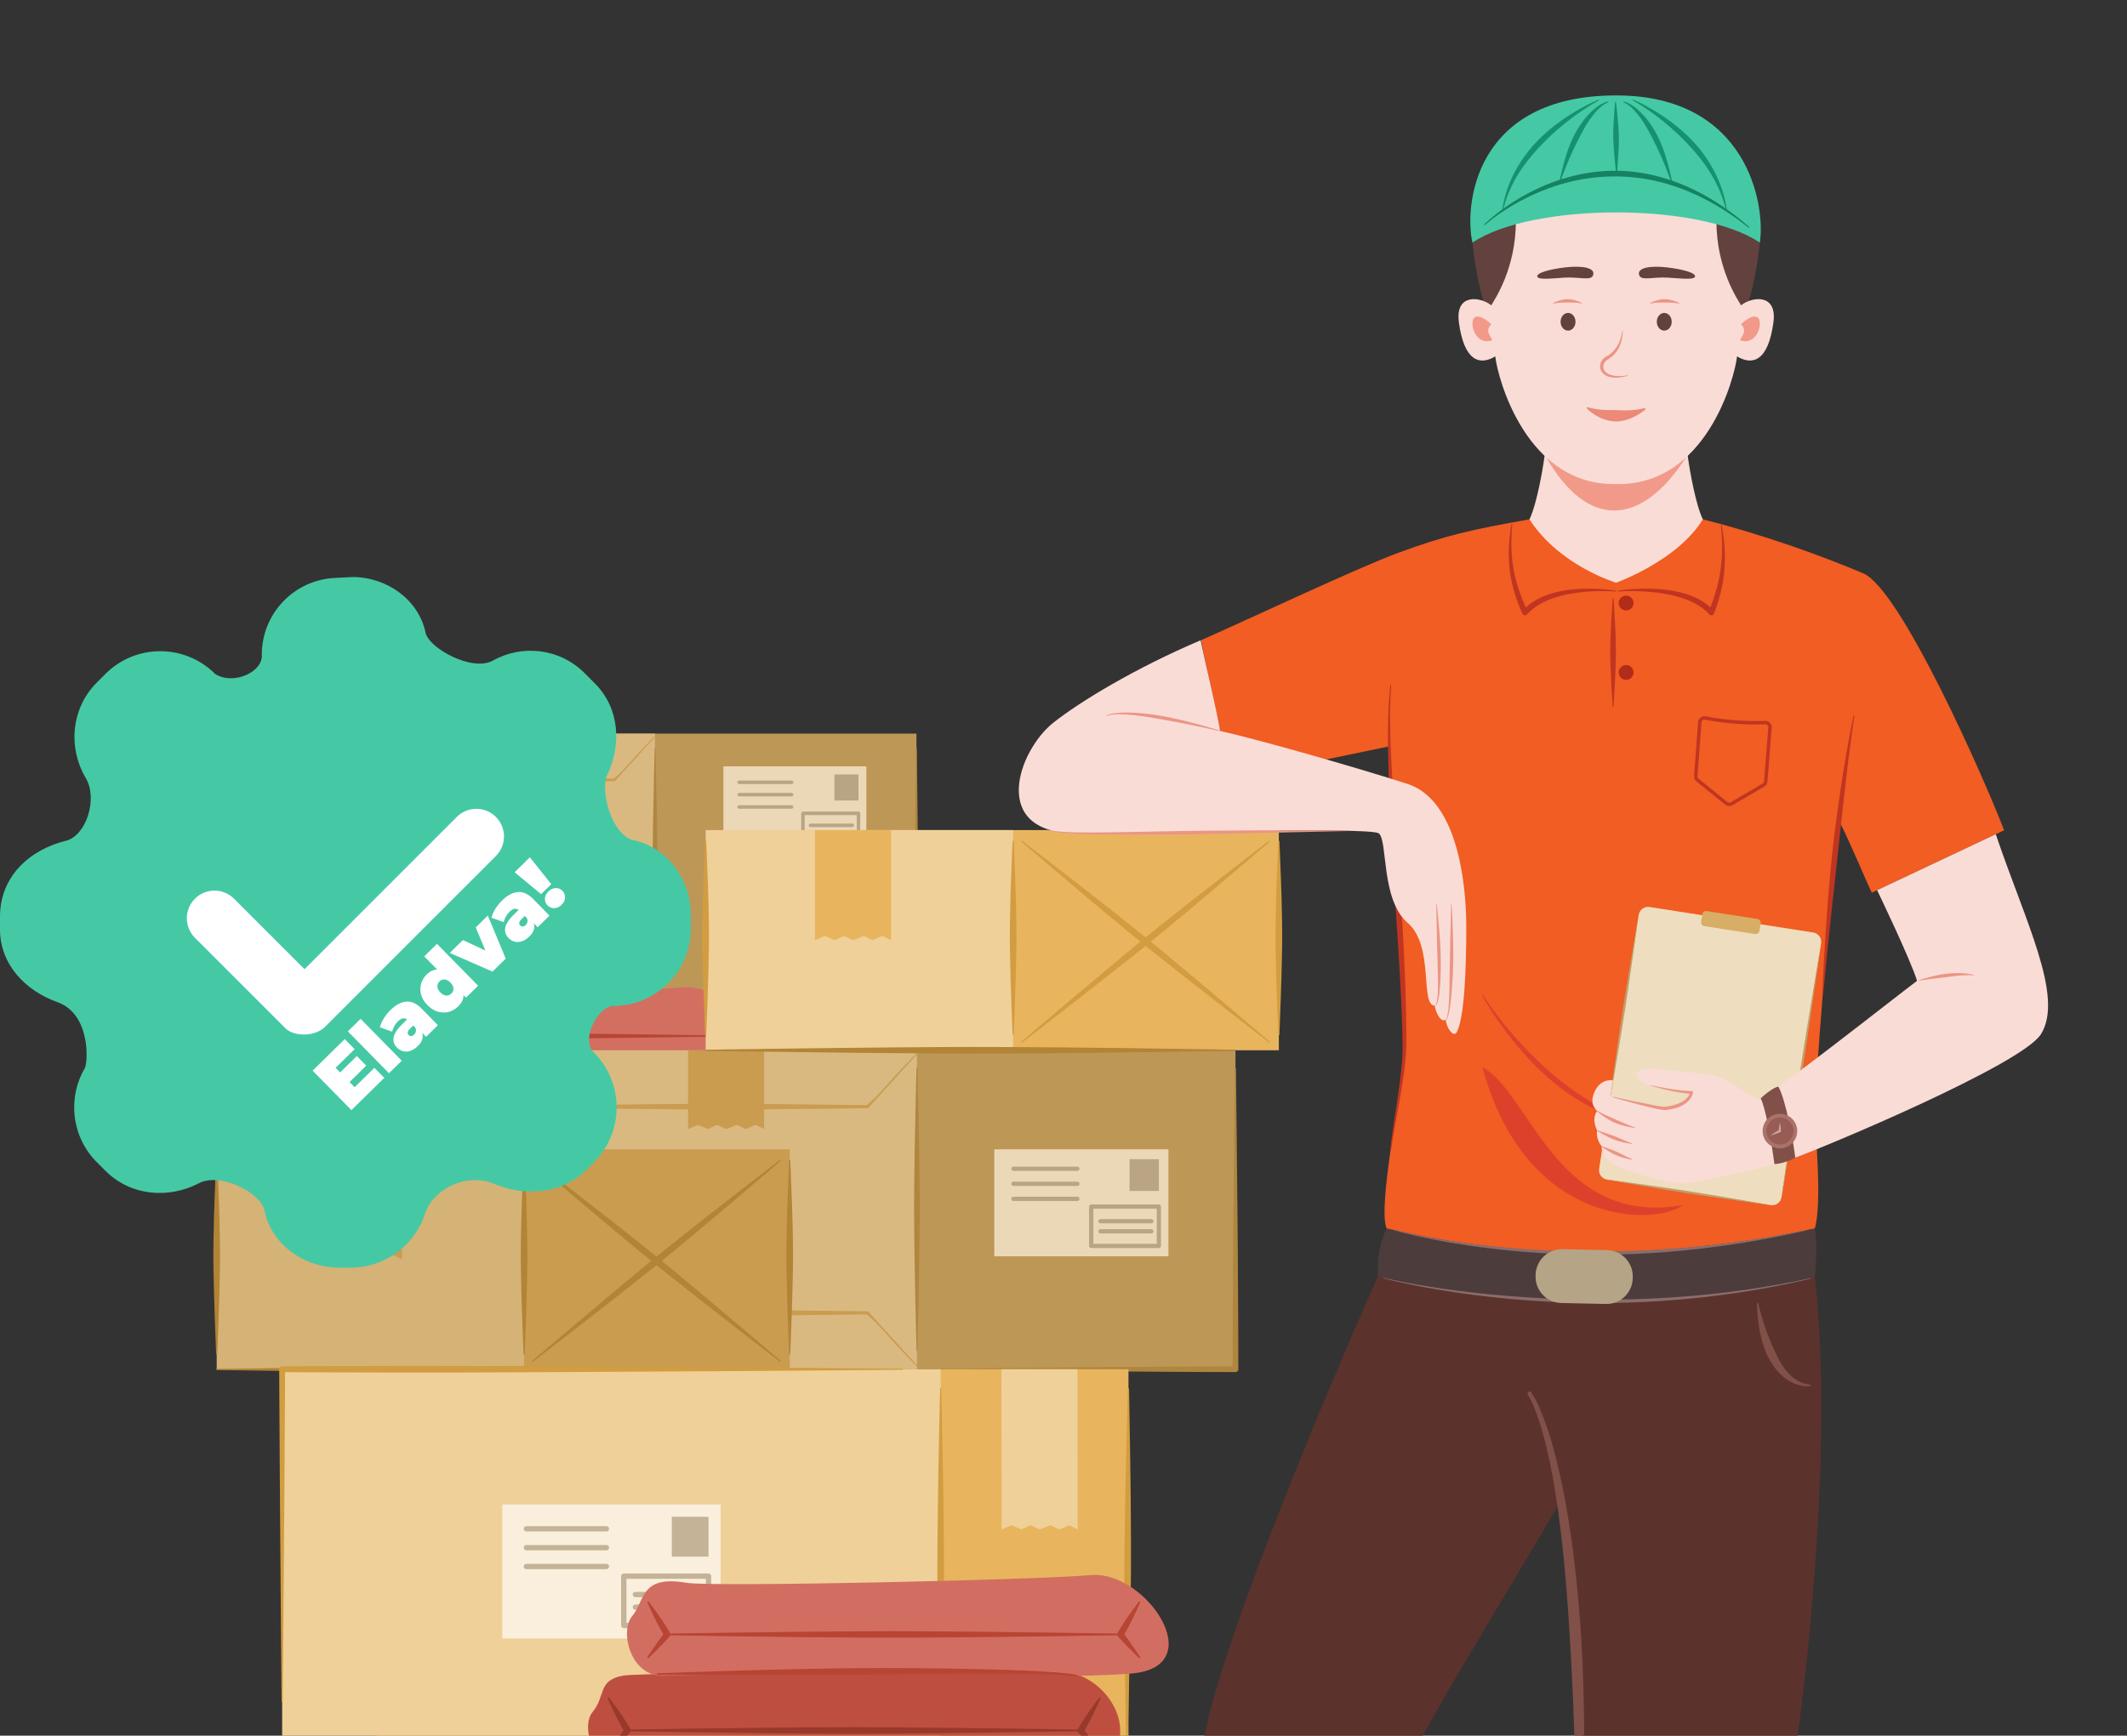 <svg width="468" height="382" viewBox="0 0 468 382" fill="none" xmlns="http://www.w3.org/2000/svg">
<rect x="0" y="0" width="468" height="382" fill="#333333" stroke="none"/>
<g clip-path="url(#clip0_116_651)">
<path fill-rule="evenodd" clip-rule="evenodd" d="M201.646 161.462V219.074H114.535V161.462H201.646Z" fill="#BD9756"/>
<path fill-rule="evenodd" clip-rule="evenodd" d="M144.123 161.462V219.074H75.192V161.462H144.123Z" fill="#DAB981"/>
<path fill-rule="evenodd" clip-rule="evenodd" d="M116.525 161.462V175.691L114.979 174.933L113.18 175.691L111.603 174.933L109.658 175.691L108.006 174.933L106.318 175.691L104.603 174.933L102.791 175.691V161.462H116.525Z" fill="#C99C50"/>
<path fill-rule="evenodd" clip-rule="evenodd" d="M144.18 162.003C144.126 162.064 144.137 162.166 144.084 162.228C143.733 162.629 136.076 171.062 135.379 171.829C135.367 171.842 135.296 171.919 135.18 171.922C134.054 171.941 117.911 172.155 109.083 172.158C98.596 172.161 85.621 171.965 83.581 171.934C83.449 171.932 83.375 171.839 83.363 171.824C79.747 167.311 75.131 161.517 75.13 161.514C75.118 161.478 75.154 161.436 75.141 161.4C75.193 161.46 75.295 161.459 75.347 161.519C77.011 163.432 78.637 165.378 80.28 167.309C81.427 168.657 82.135 170.562 83.716 171.358C83.725 171.362 92.429 171.209 104.109 171.143C104.938 171.138 109.372 171.113 114.472 171.149C125.051 171.223 135.061 171.371 135.062 171.37C137.31 169.533 139.084 167.182 141.097 165.089C142.052 164.096 142.99 163.087 143.964 162.112C144.021 162.055 144.123 162.06 144.18 162.003Z" fill="#C99C50"/>
<path fill-rule="evenodd" clip-rule="evenodd" d="M144.18 218.533C144.123 218.476 144.021 218.481 143.964 218.424C142.99 217.449 142.051 216.44 141.096 215.447C139.084 213.354 137.309 211.003 135.061 209.166C135.06 209.165 125.051 209.313 114.471 209.387C109.372 209.423 104.938 209.398 104.109 209.393C92.429 209.327 83.725 209.174 83.716 209.178C82.135 209.974 81.427 211.878 80.28 213.227C80.244 213.269 75.254 219.125 75.254 219.125C75.221 219.144 75.174 219.117 75.141 219.136C75.19 219.073 75.171 218.972 75.22 218.909C75.505 218.544 83.339 208.73 83.391 208.681C83.472 208.604 83.564 208.602 83.581 208.602C85.621 208.571 98.596 208.375 109.083 208.378C117.911 208.381 134.054 208.595 135.18 208.614C135.296 208.616 135.367 208.694 135.378 208.707C136.075 209.474 143.733 217.907 144.083 218.308C144.137 218.37 144.126 218.471 144.18 218.533Z" fill="#C99C50"/>
<path fill-rule="evenodd" clip-rule="evenodd" d="M144.123 215.823C144.12 215.757 144.043 215.71 144.04 215.645C144.038 215.604 143.904 209.841 143.826 206.082C143.588 194.644 143.607 189.825 143.613 188.411C143.615 187.717 143.627 184.711 143.709 179.734C143.796 174.433 144.038 164.664 144.042 164.654C144.094 164.546 144.152 164.546 144.204 164.654C144.209 164.664 144.451 174.432 144.538 179.734C144.554 180.693 144.657 186.994 144.632 191.73C144.612 195.561 144.515 201.097 144.5 201.912C144.418 206.546 144.214 215.489 144.206 215.645C144.203 215.71 144.126 215.758 144.123 215.823Z" fill="#AF863F"/>
<path fill-rule="evenodd" clip-rule="evenodd" d="M201.133 218.56C201.134 217.931 201.125 210.008 201.232 196.393C201.318 185.383 201.561 164.67 201.566 164.655C201.577 164.618 201.636 164.61 201.647 164.574C201.648 164.671 201.728 164.757 201.73 164.854C201.742 165.513 201.977 185.934 202.061 196.938C202.16 209.796 202.16 217.864 202.16 218.999C202.161 219.012 202.161 219.117 202.153 219.163C202.149 219.184 202.128 219.298 202.04 219.404C202.017 219.43 201.886 219.586 201.647 219.586C195.072 219.597 179.272 219.467 177.327 219.451C167.402 219.369 148.248 219.165 147.924 219.157C147.824 219.155 147.737 219.076 147.638 219.074C147.736 219.071 147.823 218.993 147.921 218.99C148.233 218.983 167.214 218.778 176.842 218.697L194.271 218.578C196.559 218.568 198.846 218.57 201.133 218.56Z" fill="#AF863F"/>
<path fill-rule="evenodd" clip-rule="evenodd" d="M190.62 168.665V187.99H159.167V168.665H190.62Z" fill="#EBD8B7"/>
<path fill-rule="evenodd" clip-rule="evenodd" d="M188.889 170.444V176.182H183.596V170.444H188.889Z" fill="#B9A583"/>
<path fill-rule="evenodd" clip-rule="evenodd" d="M189.274 179.003V186.109C189.274 186.322 189.101 186.494 188.889 186.494H176.672C176.46 186.494 176.288 186.322 176.288 186.109V179.003C176.288 178.79 176.46 178.618 176.672 178.618H188.889C189.101 178.618 189.274 178.79 189.274 179.003ZM188.504 179.387H177.057V185.725H188.504V179.387Z" fill="#B9A583"/>
<path fill-rule="evenodd" clip-rule="evenodd" d="M162.633 172.56C162.42 172.56 162.248 172.388 162.248 172.176C162.248 171.963 162.42 171.791 162.633 171.791H174.172C174.384 171.791 174.557 171.963 174.557 172.176C174.557 172.388 174.384 172.56 174.172 172.56H162.633Z" fill="#B9A583"/>
<path fill-rule="evenodd" clip-rule="evenodd" d="M162.633 175.278C162.42 175.278 162.248 175.106 162.248 174.893C162.248 174.681 162.42 174.509 162.633 174.509H174.172C174.384 174.509 174.557 174.681 174.557 174.893C174.557 175.106 174.384 175.278 174.172 175.278H162.633Z" fill="#B9A583"/>
<path fill-rule="evenodd" clip-rule="evenodd" d="M162.633 177.995C162.42 177.995 162.248 177.823 162.248 177.61C162.248 177.398 162.42 177.226 162.633 177.226H174.172C174.384 177.226 174.557 177.398 174.557 177.61C174.557 177.823 174.384 177.995 174.172 177.995H162.633Z" fill="#B9A583"/>
<path fill-rule="evenodd" clip-rule="evenodd" d="M178.344 182.03C178.132 182.03 177.959 181.857 177.959 181.645C177.959 181.433 178.132 181.26 178.344 181.26H187.538C187.751 181.26 187.923 181.432 187.923 181.645C187.923 181.857 187.751 182.03 187.538 182.03H178.344Z" fill="#B9A583"/>
<path fill-rule="evenodd" clip-rule="evenodd" d="M178.344 183.852C178.132 183.852 177.959 183.679 177.959 183.467C177.959 183.255 178.132 183.083 178.344 183.083H187.538C187.751 183.083 187.923 183.255 187.923 183.467C187.923 183.679 187.751 183.852 187.538 183.852H178.344Z" fill="#B9A583"/>
<path fill-rule="evenodd" clip-rule="evenodd" d="M66.616 253.023C60.909 253.023 58.066 244.866 60.428 242.012C62.789 239.159 61.313 236.313 65.839 235.473C70.365 234.632 133.437 235.518 143.277 234.632C153.116 233.747 161.089 246.753 151.151 252.856C139.075 252.856 78.08 253.023 66.616 253.023Z" fill="#A74D40"/>
<path fill-rule="evenodd" clip-rule="evenodd" d="M72.974 235.337C67.267 235.337 65.225 227.525 67.587 224.672C69.948 221.818 68.988 217.249 77.45 218.693C81.988 219.467 140.596 218.178 150.435 217.292C160.275 216.406 172.13 233.284 157.839 234.57C144.575 234.57 84.438 235.337 72.974 235.337Z" fill="#D26F61"/>
<path fill-rule="evenodd" clip-rule="evenodd" d="M63.167 239.63C63.124 239.557 63.148 239.463 63.221 239.42C63.294 239.377 63.388 239.401 63.431 239.474C63.431 239.474 64.239 240.547 65.109 241.772C65.343 242.101 65.577 242.439 65.8 242.772C66.132 243.267 66.443 243.739 66.682 244.131C67.02 244.681 67.221 245.065 67.221 245.065C67.345 245.274 67.324 245.538 67.169 245.726C67.169 245.726 66.496 246.474 65.7 247.298C64.654 248.382 63.417 249.588 63.417 249.588C63.363 249.653 63.266 249.663 63.201 249.609C63.136 249.554 63.127 249.458 63.181 249.392C63.181 249.392 64.137 247.954 65.008 246.724C65.407 246.162 65.787 245.649 66.026 245.329C65.931 245.174 65.808 244.969 65.671 244.727C65.444 244.328 65.181 243.828 64.908 243.299C64.724 242.942 64.541 242.574 64.366 242.21C63.715 240.856 63.167 239.63 63.167 239.63Z" fill="#813C31"/>
<path fill-rule="evenodd" clip-rule="evenodd" d="M70.326 222.289C70.283 222.217 70.307 222.122 70.38 222.079C70.453 222.036 70.547 222.061 70.59 222.134C70.59 222.134 71.398 223.206 72.268 224.431C72.502 224.76 72.736 225.098 72.96 225.432C73.291 225.926 73.602 226.398 73.842 226.79C74.179 227.341 74.38 227.724 74.38 227.724C74.504 227.933 74.483 228.197 74.328 228.385C74.328 228.385 73.655 229.133 72.86 229.957C71.813 231.041 70.576 232.247 70.576 232.247C70.522 232.312 70.426 232.322 70.361 232.268C70.295 232.213 70.286 232.117 70.34 232.052C70.34 232.052 71.296 230.613 72.168 229.383C72.566 228.821 72.946 228.308 73.185 227.988C73.09 227.833 72.968 227.628 72.83 227.386C72.604 226.988 72.341 226.487 72.068 225.958C71.884 225.601 71.701 225.233 71.526 224.869C70.875 223.516 70.326 222.289 70.326 222.289Z" fill="#B84534"/>
<path fill-rule="evenodd" clip-rule="evenodd" d="M151.884 239.474C151.927 239.401 152.021 239.377 152.094 239.42C152.167 239.463 152.191 239.557 152.148 239.63C152.148 239.63 151.6 240.856 150.949 242.21C150.773 242.573 150.591 242.942 150.407 243.299C150.134 243.828 149.871 244.328 149.644 244.727C149.506 244.969 149.384 245.174 149.289 245.329C149.528 245.648 149.908 246.162 150.307 246.724C151.178 247.953 152.134 249.392 152.134 249.392C152.188 249.457 152.179 249.554 152.114 249.608C152.049 249.662 151.952 249.653 151.898 249.588C151.898 249.588 150.661 248.382 149.615 247.297C148.82 246.473 148.146 245.725 148.146 245.725C147.991 245.538 147.97 245.274 148.094 245.064C148.094 245.064 148.295 244.681 148.632 244.13C148.872 243.739 149.183 243.267 149.514 242.772C149.738 242.439 149.972 242.101 150.206 241.771C151.076 240.547 151.884 239.474 151.884 239.474Z" fill="#813C32"/>
<path fill-rule="evenodd" clip-rule="evenodd" d="M159.043 222.134C159.086 222.061 159.18 222.036 159.253 222.079C159.326 222.122 159.35 222.217 159.307 222.289C159.307 222.289 158.758 223.515 158.107 224.869C157.932 225.233 157.749 225.601 157.565 225.958C157.292 226.487 157.029 226.987 156.802 227.386C156.665 227.628 156.543 227.833 156.448 227.988C156.687 228.307 157.066 228.821 157.465 229.383C158.337 230.613 159.293 232.051 159.293 232.051C159.347 232.117 159.338 232.213 159.273 232.267C159.207 232.321 159.111 232.312 159.057 232.247C159.057 232.247 157.82 231.041 156.773 229.956C155.978 229.132 155.305 228.384 155.305 228.384C155.15 228.197 155.129 227.933 155.252 227.724C155.252 227.724 155.454 227.34 155.791 226.789C156.031 226.398 156.342 225.926 156.673 225.431C156.896 225.098 157.131 224.76 157.365 224.431C158.235 223.206 159.043 222.134 159.043 222.134Z" fill="#B84534"/>
<path fill-rule="evenodd" clip-rule="evenodd" d="M66.725 245.511C66.641 245.511 66.572 245.443 66.572 245.358C66.572 245.273 66.641 245.205 66.725 245.205C66.725 245.205 70.55 245.138 76.549 245.054C80.63 244.997 85.715 244.923 91.285 244.866C94.436 244.833 97.742 244.807 101.109 244.788C103.275 244.776 105.466 244.767 107.658 244.768C109.849 244.768 112.041 244.779 114.207 244.793C117.574 244.814 120.88 244.847 124.031 244.879C127.541 244.915 130.859 244.956 133.855 244.995C142.598 245.108 148.59 245.204 148.59 245.204C148.675 245.204 148.744 245.273 148.744 245.358C148.744 245.442 148.675 245.511 148.59 245.511C148.59 245.511 142.598 245.607 133.855 245.721C130.859 245.76 127.541 245.8 124.031 245.836C120.88 245.868 117.574 245.901 114.207 245.922C112.04 245.936 109.849 245.947 107.658 245.948C105.466 245.949 103.275 245.94 101.109 245.928C97.742 245.909 94.436 245.883 91.285 245.85C85.715 245.792 80.63 245.719 76.549 245.662C70.55 245.577 66.725 245.511 66.725 245.511Z" fill="#813C31"/>
<path fill-rule="evenodd" clip-rule="evenodd" d="M73.884 228.17C73.799 228.17 73.731 228.102 73.731 228.017C73.731 227.932 73.799 227.864 73.884 227.864C73.884 227.864 77.709 227.798 83.708 227.713C87.788 227.656 92.873 227.582 98.444 227.525C101.595 227.492 104.901 227.466 108.267 227.447C110.433 227.435 112.625 227.426 114.817 227.427C117.008 227.428 119.2 227.439 121.366 227.452C124.733 227.474 128.038 227.507 131.189 227.539C134.7 227.575 138.018 227.615 141.013 227.654C149.757 227.768 155.749 227.864 155.749 227.864C155.833 227.864 155.902 227.932 155.902 228.017C155.902 228.102 155.833 228.17 155.749 228.17C155.749 228.17 149.757 228.267 141.013 228.38C138.018 228.419 134.7 228.459 131.189 228.495C128.038 228.528 124.732 228.56 121.366 228.582C119.199 228.596 117.008 228.606 114.816 228.607C112.625 228.608 110.433 228.599 108.267 228.587C104.9 228.568 101.595 228.542 98.443 228.509C92.873 228.451 87.788 228.378 83.708 228.321C77.709 228.237 73.884 228.17 73.884 228.17Z" fill="#B84534"/>
<path fill-rule="evenodd" clip-rule="evenodd" d="M72.174 235.339C72.09 235.341 72.019 235.273 72.018 235.188C72.016 235.104 72.083 235.034 72.168 235.032C72.168 235.032 78.973 234.764 88.528 234.497C91.885 234.403 95.579 234.309 99.438 234.235C102.399 234.178 105.457 234.127 108.531 234.103C111.573 234.08 114.63 234.082 117.626 234.099C123.031 234.13 128.234 234.218 132.785 234.344C140.266 234.551 145.983 234.887 147.934 235.343C148.017 235.361 148.069 235.442 148.051 235.525C148.033 235.608 147.952 235.66 147.869 235.642C145.915 235.249 140.22 235.12 132.774 235.112C129.083 235.108 124.964 235.137 120.657 235.176C118.277 235.198 115.84 235.223 113.387 235.245C111.774 235.26 110.154 235.272 108.539 235.28C105.592 235.294 102.66 235.301 99.813 235.309C97.824 235.315 95.877 235.317 93.995 235.317C81.682 235.317 72.174 235.339 72.174 235.339Z" fill="#813C31"/>
<path fill-rule="evenodd" clip-rule="evenodd" d="M271.841 231.154V301.353H165.698V231.154H271.841Z" fill="#BD9756"/>
<path fill-rule="evenodd" clip-rule="evenodd" d="M201.75 231.154V301.353H117.759V231.154H201.75Z" fill="#DAB981"/>
<path fill-rule="evenodd" clip-rule="evenodd" d="M168.122 231.154V248.492L166.238 247.569L164.047 248.492L162.125 247.569L159.754 248.492L157.742 247.569L155.685 248.492L153.595 247.569L151.387 248.492V231.154H168.122Z" fill="#C99C50"/>
<path fill-rule="evenodd" clip-rule="evenodd" d="M201.819 231.813C201.754 231.888 201.767 232.012 201.702 232.087C201.276 232.576 191.945 242.851 191.095 243.786C191.081 243.802 190.995 243.896 190.854 243.899C189.481 243.922 169.811 244.184 159.054 244.187C146.277 244.191 130.466 243.952 127.981 243.914C127.82 243.912 127.729 243.799 127.715 243.78C123.309 238.281 117.684 231.22 117.683 231.217C117.668 231.173 117.712 231.122 117.696 231.078C117.76 231.151 117.884 231.15 117.947 231.223C119.975 233.554 121.956 235.925 123.958 238.278C125.356 239.921 126.219 242.242 128.145 243.212C128.155 243.217 138.761 243.031 152.994 242.95C154.004 242.944 159.406 242.913 165.62 242.957C178.511 243.047 190.707 243.228 190.708 243.226C193.447 240.987 195.609 238.123 198.062 235.573C199.225 234.363 200.369 233.133 201.556 231.946C201.626 231.877 201.75 231.883 201.819 231.813Z" fill="#C99C50"/>
<path fill-rule="evenodd" clip-rule="evenodd" d="M201.819 300.694C201.75 300.624 201.626 300.63 201.556 300.561C200.37 299.373 199.226 298.143 198.062 296.934C195.61 294.384 193.448 291.519 190.708 289.28C190.707 289.279 178.511 289.459 165.62 289.55C159.406 289.593 154.004 289.562 152.994 289.557C138.762 289.476 128.156 289.29 128.146 289.295C126.219 290.265 125.356 292.585 123.958 294.228C123.915 294.28 117.835 301.415 117.835 301.415C117.795 301.438 117.737 301.405 117.697 301.428C117.757 301.351 117.733 301.229 117.793 301.152C118.141 300.706 127.686 288.748 127.749 288.689C127.848 288.595 127.961 288.593 127.981 288.593C130.466 288.555 146.277 288.316 159.054 288.32C169.811 288.323 189.481 288.584 190.854 288.608C190.995 288.611 191.081 288.705 191.095 288.721C191.945 289.656 201.276 299.931 201.702 300.42C201.767 300.494 201.754 300.619 201.819 300.694Z" fill="#C99C50"/>
<path fill-rule="evenodd" clip-rule="evenodd" d="M201.75 297.392C201.746 297.312 201.653 297.255 201.649 297.175C201.646 297.124 201.483 290.102 201.388 285.523C201.098 271.586 201.121 265.714 201.128 263.991C201.131 263.145 201.145 259.482 201.245 253.418C201.351 246.958 201.646 235.056 201.652 235.044C201.715 234.911 201.785 234.911 201.848 235.044C201.854 235.056 202.149 246.959 202.255 253.418C202.274 254.587 202.401 262.265 202.37 268.035C202.346 272.703 202.227 279.449 202.209 280.442C202.109 286.088 201.861 296.985 201.851 297.175C201.847 297.255 201.754 297.312 201.75 297.392Z" fill="#AF863F"/>
<path fill-rule="evenodd" clip-rule="evenodd" d="M271.216 300.727C271.217 299.961 271.206 290.307 271.336 273.717C271.441 260.301 271.737 235.063 271.743 235.044C271.756 235 271.828 234.99 271.841 234.946C271.843 235.065 271.94 235.169 271.942 235.287C271.958 236.09 272.243 260.972 272.347 274.381C272.467 290.048 272.466 299.879 272.467 301.262C272.467 301.278 272.468 301.405 272.458 301.461C272.453 301.487 272.428 301.626 272.32 301.755C272.293 301.787 272.133 301.976 271.841 301.977C263.83 301.99 244.579 301.831 242.208 301.812C230.114 301.712 206.775 301.463 206.381 301.454C206.26 301.451 206.153 301.355 206.032 301.353C206.152 301.349 206.258 301.254 206.378 301.251C206.758 301.242 229.886 300.992 241.618 300.893L262.855 300.749C265.642 300.737 268.429 300.739 271.216 300.727Z" fill="#AF863F"/>
<path fill-rule="evenodd" clip-rule="evenodd" d="M257.095 252.954V276.502H218.77V252.954H257.095Z" fill="#EBD8B7"/>
<path fill-rule="evenodd" clip-rule="evenodd" d="M254.985 255.124V262.115H248.536V255.124H254.985Z" fill="#B9A583"/>
<path fill-rule="evenodd" clip-rule="evenodd" d="M255.454 265.552V274.211C255.454 274.47 255.244 274.68 254.985 274.68H240.099C239.84 274.68 239.631 274.47 239.631 274.211V265.552C239.631 265.293 239.841 265.083 240.099 265.083H254.985C255.244 265.083 255.454 265.293 255.454 265.552ZM254.517 266.021H240.568V273.743H254.517V266.021Z" fill="#B9A583"/>
<path fill-rule="evenodd" clip-rule="evenodd" d="M222.993 257.701C222.734 257.701 222.524 257.491 222.524 257.232C222.524 256.974 222.734 256.764 222.993 256.764H237.053C237.312 256.764 237.522 256.974 237.522 257.232C237.522 257.491 237.312 257.701 237.053 257.701H222.993Z" fill="#B9A583"/>
<path fill-rule="evenodd" clip-rule="evenodd" d="M222.993 261.013C222.734 261.013 222.524 260.803 222.524 260.544C222.524 260.286 222.734 260.076 222.993 260.076H237.053C237.312 260.076 237.522 260.286 237.522 260.544C237.522 260.803 237.312 261.013 237.053 261.013H222.993Z" fill="#B9A583"/>
<path fill-rule="evenodd" clip-rule="evenodd" d="M222.993 264.324C222.734 264.324 222.524 264.114 222.524 263.855C222.524 263.597 222.734 263.387 222.993 263.387H237.053C237.312 263.387 237.522 263.597 237.522 263.855C237.522 264.114 237.312 264.324 237.053 264.324H222.993Z" fill="#B9A583"/>
<path fill-rule="evenodd" clip-rule="evenodd" d="M242.137 269.24C241.878 269.24 241.668 269.03 241.668 268.771C241.668 268.513 241.878 268.303 242.137 268.303H253.34C253.598 268.303 253.809 268.513 253.809 268.771C253.809 269.03 253.598 269.24 253.34 269.24H242.137Z" fill="#B9A583"/>
<path fill-rule="evenodd" clip-rule="evenodd" d="M242.137 271.46C241.878 271.46 241.668 271.25 241.668 270.992C241.668 270.733 241.878 270.523 242.137 270.523H253.34C253.598 270.523 253.809 270.733 253.809 270.992C253.809 271.25 253.598 271.46 253.34 271.46H242.137Z" fill="#B9A583"/>
<path fill-rule="evenodd" clip-rule="evenodd" d="M281.383 182.691V231.154H164.458V182.691H281.383Z" fill="#E8B55E"/>
<path fill-rule="evenodd" clip-rule="evenodd" d="M222.921 182.691V231.154H155.266V182.691H222.921Z" fill="#F0D099"/>
<path fill-rule="evenodd" clip-rule="evenodd" d="M196.052 182.691V206.923L194.168 205.999L191.976 206.923L190.054 205.999L187.684 206.923L185.671 205.999L183.614 206.923L181.524 205.999L179.316 206.923V182.691H196.052Z" fill="#E8B55E"/>
<path fill-rule="evenodd" clip-rule="evenodd" d="M224.745 185.251C224.692 185.207 224.684 185.129 224.727 185.075C224.771 185.021 224.85 185.013 224.903 185.056C224.903 185.056 229.754 188.774 236.565 194.06C238.134 195.278 239.806 196.579 241.543 197.943C243.666 199.61 245.89 201.363 248.146 203.162C249.598 204.319 251.061 205.495 252.518 206.679C253.609 207.565 254.695 208.457 255.771 209.348C258.366 211.495 260.907 213.624 263.31 215.64C265.615 217.574 267.786 219.408 269.745 221.067C275.465 225.909 279.367 229.244 279.367 229.244C279.421 229.288 279.429 229.367 279.386 229.42C279.342 229.474 279.263 229.482 279.21 229.439C279.21 229.439 275.141 226.308 269.225 221.709C267.198 220.133 264.955 218.387 262.588 216.53C260.12 214.594 257.513 212.547 254.877 210.45C253.784 209.581 252.687 208.702 251.595 207.817C250.136 206.635 248.684 205.445 247.253 204.264C245.028 202.427 242.854 200.612 240.785 198.877C239.092 197.459 237.474 196.092 235.959 194.807C229.383 189.231 224.745 185.251 224.745 185.251Z" fill="#D29D41"/>
<path fill-rule="evenodd" clip-rule="evenodd" d="M279.209 185.057C279.263 185.013 279.342 185.021 279.385 185.075C279.429 185.129 279.421 185.208 279.367 185.251C279.367 185.251 274.729 189.232 268.154 194.807C266.639 196.092 265.021 197.459 263.328 198.877C261.259 200.612 259.085 202.427 256.86 204.264C255.429 205.445 253.977 206.635 252.518 207.817C251.426 208.702 250.329 209.581 249.236 210.45C246.599 212.547 243.993 214.594 241.525 216.53C239.158 218.387 236.915 220.133 234.888 221.709C228.972 226.307 224.903 229.439 224.903 229.439C224.85 229.482 224.771 229.474 224.727 229.42C224.684 229.367 224.692 229.288 224.745 229.244C224.745 229.244 228.648 225.909 234.367 221.067C236.327 219.408 238.498 217.574 240.802 215.64C243.205 213.624 245.746 211.495 248.341 209.348C249.417 208.457 250.504 207.565 251.595 206.679C253.052 205.495 254.515 204.319 255.966 203.162C258.222 201.364 260.446 199.61 262.57 197.943C264.307 196.579 265.978 195.278 267.548 194.06C274.358 188.775 279.209 185.057 279.209 185.057Z" fill="#D29D41"/>
<path fill-rule="evenodd" clip-rule="evenodd" d="M271.716 231.029C271.785 231.029 271.841 231.085 271.841 231.154C271.841 231.223 271.785 231.279 271.716 231.279C271.716 231.279 261.569 231.448 247.261 231.635C243.964 231.678 240.446 231.72 236.781 231.756C232.298 231.799 227.596 231.839 222.807 231.863C219.725 231.879 216.608 231.888 213.49 231.887C211.156 231.886 208.823 231.877 206.503 231.864C200.912 231.831 195.408 231.779 190.201 231.727C185.207 231.678 180.487 231.621 176.226 231.567C163.789 231.411 155.265 231.279 155.265 231.279C155.196 231.279 155.14 231.223 155.14 231.154C155.14 231.085 155.196 231.029 155.265 231.029C155.265 231.029 163.789 230.897 176.227 230.74C180.488 230.687 185.207 230.63 190.201 230.581C195.408 230.529 200.912 230.477 206.503 230.444C208.822 230.43 211.156 230.422 213.49 230.421C216.608 230.42 219.725 230.429 222.807 230.444C227.596 230.469 232.298 230.509 236.781 230.552C240.446 230.587 243.964 230.63 247.261 230.673C261.569 230.859 271.716 231.029 271.716 231.029Z" fill="#B28435"/>
<path fill-rule="evenodd" clip-rule="evenodd" d="M222.796 185.154C222.796 185.085 222.852 185.029 222.921 185.029C222.99 185.029 223.046 185.085 223.046 185.154C223.046 185.154 223.215 188.86 223.402 194.095C223.445 195.3 223.487 196.585 223.523 197.926C223.566 199.565 223.606 201.283 223.63 203.035C223.646 204.161 223.655 205.301 223.654 206.44C223.653 207.294 223.645 208.147 223.631 208.995C223.598 211.04 223.546 213.051 223.494 214.955C223.445 216.782 223.388 218.506 223.335 220.064C223.178 224.614 223.046 227.727 223.046 227.727C223.046 227.796 222.99 227.852 222.921 227.852C222.852 227.852 222.796 227.796 222.796 227.727C222.796 227.727 222.664 224.614 222.507 220.064C222.454 218.506 222.397 216.782 222.348 214.955C222.296 213.051 222.244 211.04 222.211 208.995C222.198 208.147 222.189 207.294 222.188 206.44C222.187 205.301 222.196 204.161 222.212 203.035C222.236 201.283 222.276 199.565 222.319 197.926C222.355 196.585 222.397 195.3 222.44 194.094C222.627 188.859 222.796 185.154 222.796 185.154Z" fill="#D29D41"/>
<path fill-rule="evenodd" clip-rule="evenodd" d="M281.259 185.154C281.259 185.085 281.314 185.029 281.384 185.029C281.453 185.029 281.509 185.085 281.509 185.154C281.509 185.154 281.678 188.86 281.864 194.095C281.908 195.3 281.95 196.585 281.985 197.926C282.028 199.565 282.068 201.283 282.093 203.035C282.109 204.161 282.118 205.301 282.116 206.44C282.115 207.294 282.107 208.147 282.093 208.995C282.061 211.04 282.008 213.051 281.957 214.955C281.907 216.782 281.851 218.506 281.797 220.064C281.64 224.614 281.508 227.727 281.508 227.727C281.508 227.796 281.453 227.852 281.383 227.852C281.314 227.852 281.258 227.796 281.258 227.727C281.258 227.727 281.127 224.614 280.97 220.064C280.916 218.506 280.86 216.782 280.81 214.955C280.758 213.051 280.706 211.04 280.674 208.995C280.66 208.147 280.652 207.294 280.65 206.44C280.649 205.301 280.658 204.161 280.674 203.035C280.699 201.283 280.738 199.565 280.782 197.926C280.817 196.585 280.859 195.3 280.902 194.094C281.089 188.859 281.259 185.154 281.259 185.154Z" fill="#D29D41"/>
<path fill-rule="evenodd" clip-rule="evenodd" d="M155.141 185.154C155.141 185.085 155.197 185.029 155.266 185.029C155.335 185.029 155.391 185.085 155.391 185.154C155.391 185.154 155.56 188.86 155.747 194.095C155.79 195.3 155.832 196.585 155.867 197.926C155.91 199.565 155.95 201.283 155.975 203.035C155.991 204.161 156 205.301 155.998 206.44C155.998 207.294 155.989 208.147 155.975 208.995C155.943 211.04 155.891 213.051 155.839 214.955C155.789 216.782 155.733 218.506 155.679 220.064C155.522 224.614 155.391 227.727 155.391 227.727C155.391 227.796 155.334 227.852 155.266 227.852C155.197 227.852 155.14 227.796 155.14 227.727C155.14 227.727 155.009 224.614 154.852 220.064C154.798 218.506 154.742 216.782 154.692 214.955C154.641 213.051 154.588 211.04 154.556 208.995C154.542 208.147 154.534 207.294 154.533 206.44C154.532 205.301 154.541 204.161 154.557 203.035C154.581 201.283 154.621 199.565 154.664 197.926C154.699 196.585 154.742 195.3 154.785 194.094C154.971 188.859 155.141 185.154 155.141 185.154Z" fill="#D29D41"/>
<path fill-rule="evenodd" clip-rule="evenodd" d="M173.759 252.954V301.402H56.87V252.954H173.759Z" fill="#C99C50"/>
<path fill-rule="evenodd" clip-rule="evenodd" d="M115.314 252.954V301.402H47.68V252.954H115.314Z" fill="#D5B276"/>
<path fill-rule="evenodd" clip-rule="evenodd" d="M88.452 252.954V277.178L86.569 276.255L84.378 277.178L82.457 276.255L80.087 277.178L78.076 276.255L76.019 277.178L73.93 276.255L71.722 277.178V252.954H88.452Z" fill="#C99C50"/>
<path fill-rule="evenodd" clip-rule="evenodd" d="M117.138 255.512C117.084 255.469 117.076 255.39 117.119 255.336C117.163 255.283 117.242 255.274 117.295 255.318C117.295 255.318 122.145 259.035 128.953 264.318C130.522 265.536 132.193 266.837 133.929 268.2C136.052 269.867 138.276 271.619 140.531 273.417C141.982 274.574 143.445 275.75 144.901 276.933C145.992 277.819 147.078 278.711 148.154 279.601C150.748 281.748 153.288 283.876 155.69 285.892C157.994 287.825 160.165 289.659 162.123 291.317C167.841 296.157 171.742 299.491 171.742 299.491C171.796 299.535 171.804 299.614 171.76 299.668C171.717 299.721 171.638 299.73 171.584 299.686C171.584 299.686 167.517 296.556 161.602 291.958C159.576 290.384 157.334 288.638 154.968 286.782C152.501 284.846 149.895 282.8 147.26 280.703C146.167 279.834 145.07 278.956 143.978 278.071C142.52 276.889 141.068 275.7 139.638 274.519C137.413 272.683 135.24 270.868 133.172 269.135C131.48 267.716 129.862 266.35 128.347 265.065C121.774 259.492 117.138 255.512 117.138 255.512Z" fill="#B28435"/>
<path fill-rule="evenodd" clip-rule="evenodd" d="M171.585 255.318C171.638 255.275 171.717 255.283 171.76 255.337C171.804 255.39 171.796 255.469 171.742 255.513C171.742 255.513 167.106 259.492 160.532 265.065C159.018 266.35 157.4 267.717 155.708 269.135C153.64 270.869 151.467 272.683 149.243 274.519C147.812 275.7 146.36 276.89 144.902 278.071C143.81 278.956 142.713 279.835 141.62 280.704C138.985 282.8 136.379 284.847 133.912 286.782C131.545 288.638 129.304 290.384 127.278 291.959C121.363 296.556 117.296 299.686 117.296 299.686C117.242 299.73 117.163 299.721 117.12 299.668C117.076 299.614 117.084 299.535 117.138 299.492C117.138 299.492 121.039 296.157 126.757 291.317C128.716 289.659 130.886 287.825 133.19 285.892C135.592 283.877 138.132 281.748 140.726 279.602C141.802 278.711 142.888 277.819 143.979 276.933C145.435 275.75 146.899 274.575 148.349 273.418C150.604 271.62 152.828 269.867 154.951 268.2C156.687 266.837 158.358 265.536 159.927 264.319C166.735 259.035 171.585 255.318 171.585 255.318Z" fill="#B28435"/>
<path fill-rule="evenodd" clip-rule="evenodd" d="M164.094 301.276C164.163 301.276 164.219 301.332 164.219 301.402C164.219 301.471 164.163 301.527 164.094 301.527C164.094 301.527 153.95 301.696 139.647 301.882C136.35 301.925 132.834 301.968 129.17 302.003C124.689 302.046 119.988 302.086 115.2 302.11C112.12 302.126 109.003 302.135 105.887 302.134C103.554 302.133 101.221 302.124 98.902 302.111C93.312 302.078 87.81 302.026 82.604 301.974C77.612 301.925 72.894 301.868 68.635 301.815C56.201 301.658 47.68 301.526 47.68 301.526C47.611 301.526 47.555 301.471 47.555 301.401C47.555 301.332 47.611 301.276 47.68 301.276C47.68 301.276 56.201 301.145 68.635 300.988C72.894 300.934 77.612 300.878 82.605 300.828C87.81 300.777 93.312 300.724 98.902 300.692C101.221 300.678 103.554 300.67 105.887 300.669C109.003 300.667 112.12 300.676 115.2 300.692C119.988 300.717 124.689 300.757 129.17 300.8C132.834 300.835 136.351 300.878 139.647 300.921C153.95 301.107 164.094 301.276 164.094 301.276Z" fill="#B28435"/>
<path fill-rule="evenodd" clip-rule="evenodd" d="M115.189 255.416C115.189 255.347 115.245 255.291 115.314 255.291C115.383 255.291 115.439 255.347 115.439 255.416C115.439 255.416 115.608 259.12 115.795 264.353C115.838 265.559 115.88 266.843 115.915 268.184C115.958 269.822 115.998 271.54 116.023 273.291C116.039 274.417 116.048 275.556 116.046 276.695C116.046 277.548 116.037 278.401 116.024 279.249C115.991 281.293 115.938 283.304 115.887 285.207C115.837 287.033 115.781 288.757 115.727 290.314C115.571 294.863 115.439 297.975 115.439 297.975C115.439 298.044 115.383 298.1 115.314 298.1C115.245 298.1 115.189 298.044 115.189 297.975C115.189 297.975 115.057 294.863 114.901 290.314C114.847 288.756 114.79 287.033 114.741 285.207C114.689 283.304 114.637 281.293 114.604 279.249C114.591 278.401 114.582 277.548 114.581 276.695C114.58 275.556 114.589 274.417 114.605 273.291C114.629 271.54 114.669 269.822 114.712 268.184C114.748 266.843 114.79 265.559 114.833 264.353C115.02 259.12 115.189 255.416 115.189 255.416Z" fill="#B28435"/>
<path fill-rule="evenodd" clip-rule="evenodd" d="M173.633 255.416C173.633 255.347 173.689 255.291 173.758 255.291C173.827 255.291 173.883 255.347 173.883 255.416C173.883 255.416 174.052 259.12 174.239 264.353C174.282 265.559 174.324 266.843 174.359 268.184C174.402 269.822 174.443 271.54 174.467 273.291C174.483 274.417 174.492 275.556 174.491 276.695C174.49 277.548 174.481 278.401 174.468 279.249C174.435 281.293 174.383 283.304 174.331 285.207C174.282 287.033 174.225 288.757 174.172 290.314C174.015 294.863 173.883 297.975 173.883 297.975C173.883 298.044 173.827 298.1 173.758 298.1C173.689 298.1 173.633 298.044 173.633 297.975C173.633 297.975 173.501 294.863 173.345 290.314C173.291 288.756 173.234 287.033 173.185 285.207C173.133 283.304 173.081 281.293 173.048 279.249C173.035 278.401 173.027 277.548 173.025 276.695C173.024 275.556 173.033 274.417 173.049 273.291C173.073 271.54 173.114 269.822 173.157 268.184C173.192 266.843 173.234 265.559 173.277 264.353C173.464 259.12 173.633 255.416 173.633 255.416Z" fill="#B28435"/>
<path fill-rule="evenodd" clip-rule="evenodd" d="M47.555 255.416C47.555 255.347 47.611 255.291 47.68 255.291C47.749 255.291 47.805 255.347 47.805 255.416C47.805 255.416 47.974 259.12 48.161 264.353C48.204 265.559 48.246 266.843 48.281 268.184C48.325 269.822 48.364 271.54 48.389 273.291C48.405 274.417 48.414 275.556 48.413 276.695C48.412 277.548 48.403 278.401 48.39 279.249C48.357 281.293 48.305 283.304 48.253 285.207C48.204 287.033 48.147 288.757 48.093 290.314C47.937 294.863 47.805 297.975 47.805 297.975C47.805 298.044 47.749 298.1 47.68 298.1C47.611 298.1 47.555 298.044 47.555 297.975C47.555 297.975 47.423 294.863 47.267 290.314C47.213 288.756 47.156 287.033 47.107 285.207C47.055 283.304 47.003 281.293 46.97 279.249C46.957 278.401 46.948 277.548 46.947 276.695C46.946 275.556 46.955 274.417 46.971 273.291C46.995 271.54 47.035 269.822 47.078 268.184C47.114 266.843 47.156 265.559 47.199 264.353C47.386 259.12 47.555 255.416 47.555 255.416Z" fill="#B28435"/>
<path fill-rule="evenodd" clip-rule="evenodd" d="M248.295 301.353V390.379H83.102V301.353H248.295Z" fill="#E8B55E"/>
<path fill-rule="evenodd" clip-rule="evenodd" d="M237.073 301.353L237.123 336.605L235.239 335.681L233.047 336.605L231.126 335.681L228.755 336.605L226.742 335.681L224.686 336.605L222.595 335.681L220.387 336.605L220.337 301.353H237.073Z" fill="#F0D099"/>
<path fill-rule="evenodd" clip-rule="evenodd" d="M206.978 301.353V390.379H62.084V301.353H206.978Z" fill="#F0D099"/>
<path fill-rule="evenodd" clip-rule="evenodd" d="M158.54 331.114V360.618H110.522V331.114H158.54Z" fill="#FAEFDC"/>
<path fill-rule="evenodd" clip-rule="evenodd" d="M155.897 333.832V342.592H147.816V333.832H155.897Z" fill="#C4B397"/>
<path fill-rule="evenodd" clip-rule="evenodd" d="M156.484 346.898V357.747C156.484 358.071 156.222 358.334 155.897 358.334H137.247C136.923 358.334 136.66 358.071 136.66 357.747V346.898C136.66 346.573 136.923 346.311 137.247 346.311H155.897C156.222 346.311 156.484 346.573 156.484 346.898ZM155.31 347.485H137.834V357.16H155.31V347.485Z" fill="#C4B397"/>
<path fill-rule="evenodd" clip-rule="evenodd" d="M115.814 337.062C115.49 337.062 115.227 336.799 115.227 336.475C115.227 336.151 115.49 335.888 115.814 335.888H133.43C133.754 335.888 134.017 336.151 134.017 336.475C134.017 336.799 133.754 337.062 133.43 337.062H115.814Z" fill="#C4B397"/>
<path fill-rule="evenodd" clip-rule="evenodd" d="M115.814 341.211C115.49 341.211 115.227 340.948 115.227 340.624C115.227 340.3 115.49 340.037 115.814 340.037H133.43C133.754 340.037 134.017 340.3 134.017 340.624C134.017 340.948 133.754 341.211 133.43 341.211H115.814Z" fill="#C4B397"/>
<path fill-rule="evenodd" clip-rule="evenodd" d="M115.814 345.359C115.49 345.359 115.227 345.096 115.227 344.772C115.227 344.448 115.49 344.185 115.814 344.185H133.43C133.754 344.185 134.017 344.448 134.017 344.772C134.017 345.096 133.754 345.359 133.43 345.359H115.814Z" fill="#C4B397"/>
<path fill-rule="evenodd" clip-rule="evenodd" d="M139.8 351.519C139.476 351.519 139.212 351.256 139.212 350.932C139.212 350.608 139.476 350.345 139.8 350.345H153.836C154.16 350.345 154.423 350.608 154.423 350.932C154.423 351.256 154.16 351.519 153.836 351.519H139.8Z" fill="#C4B397"/>
<path fill-rule="evenodd" clip-rule="evenodd" d="M139.8 354.3C139.476 354.3 139.212 354.037 139.212 353.713C139.212 353.389 139.476 353.126 139.8 353.126H153.836C154.16 353.126 154.423 353.389 154.423 353.713C154.423 354.037 154.16 354.3 153.836 354.3H139.8Z" fill="#C4B397"/>
<path fill-rule="evenodd" clip-rule="evenodd" d="M206.853 305.646C206.853 305.577 206.909 305.521 206.978 305.521C207.047 305.521 207.103 305.577 207.103 305.646C207.103 305.646 207.272 312.655 207.459 322.54C207.502 324.818 207.544 327.248 207.58 329.781C207.623 332.877 207.663 336.125 207.687 339.434C207.703 341.563 207.712 343.716 207.711 345.87C207.71 347.483 207.702 349.095 207.688 350.697C207.655 354.56 207.603 358.362 207.551 361.96C207.502 365.41 207.445 368.67 207.392 371.613C207.235 380.207 207.103 386.094 207.103 386.094C207.103 386.163 207.047 386.219 206.978 386.219C206.909 386.219 206.853 386.163 206.853 386.094C206.853 386.094 206.721 380.207 206.565 371.613C206.511 368.67 206.454 365.41 206.405 361.96C206.353 358.362 206.301 354.56 206.268 350.697C206.255 349.095 206.246 347.483 206.245 345.87C206.244 343.716 206.253 341.563 206.269 339.434C206.293 336.126 206.333 332.877 206.377 329.781C206.412 327.248 206.454 324.818 206.497 322.54C206.684 312.655 206.853 305.646 206.853 305.646Z" fill="#D29D41"/>
<path fill-rule="evenodd" clip-rule="evenodd" d="M248.17 305.646C248.17 305.576 248.227 305.521 248.296 305.521C248.365 305.521 248.421 305.578 248.421 305.647C248.421 305.647 248.557 312.656 248.697 322.543C248.73 324.821 248.761 327.251 248.784 329.783C248.813 332.88 248.838 336.129 248.847 339.438C248.853 341.566 248.852 343.72 248.841 345.873C248.832 347.486 248.816 349.098 248.795 350.7C248.745 354.563 248.674 358.365 248.606 361.962C248.541 365.412 248.469 368.672 248.401 371.615C248.205 380.208 248.046 386.095 248.046 386.095C248.046 386.164 247.989 386.22 247.92 386.219C247.851 386.219 247.795 386.163 247.795 386.094C247.795 386.094 247.691 380.206 247.575 371.611C247.535 368.667 247.493 365.407 247.46 361.957C247.425 358.359 247.39 354.557 247.376 350.694C247.37 349.092 247.368 347.479 247.375 345.867C247.384 343.713 247.403 341.56 247.429 339.431C247.469 336.122 247.524 332.874 247.581 329.778C247.628 327.245 247.682 324.816 247.736 322.538C247.968 312.653 248.17 305.646 248.17 305.646Z" fill="#D29D41"/>
<path fill-rule="evenodd" clip-rule="evenodd" d="M62.209 374.496C62.209 374.566 62.153 374.622 62.084 374.622C62.015 374.622 61.959 374.566 61.959 374.496C61.959 374.496 61.747 350.976 61.604 330.61C61.495 315.062 61.431 301.352 61.431 301.352C61.431 300.991 61.723 300.699 62.084 300.699C62.084 300.699 73.341 300.638 89.389 300.62C92.831 300.616 96.493 300.619 100.311 300.627C105.534 300.638 111.049 300.658 116.695 300.684C130.357 300.746 144.78 300.83 157.653 300.916C180.596 301.068 198.61 301.227 198.61 301.227C198.68 301.227 198.736 301.283 198.736 301.352C198.736 301.421 198.68 301.477 198.61 301.477C198.61 301.477 180.596 301.636 157.653 301.788C144.78 301.874 130.357 301.958 116.695 302.021C111.049 302.046 105.534 302.066 100.312 302.077C96.493 302.085 92.831 302.088 89.39 302.084C75.598 302.068 65.346 302.021 62.734 302.008C62.72 304.913 62.659 317.063 62.564 330.61C62.421 350.976 62.209 374.496 62.209 374.496Z" fill="#D29D41"/>
<path fill-rule="evenodd" clip-rule="evenodd" d="M137.941 390.185C130.988 390.185 127.526 380.248 130.402 376.772C133.279 373.296 131.481 369.83 136.995 368.806C142.509 367.782 219.343 368.861 231.329 367.782C243.316 366.703 253.029 382.547 240.923 389.982C226.211 389.982 151.906 390.185 137.941 390.185Z" fill="#BE4F40"/>
<path fill-rule="evenodd" clip-rule="evenodd" d="M145.717 368.829C138.765 368.829 136.247 359.123 139.124 355.647C142.001 352.171 140.831 346.604 151.14 348.363C156.668 349.306 228.065 347.736 240.051 346.657C252.038 345.578 266.48 366.749 249.07 368.316C246.31 368.564 241.401 368.755 237.151 368.829C228.168 367.445 181.758 367.876 145.717 368.829Z" fill="#D26E61"/>
<path fill-rule="evenodd" clip-rule="evenodd" d="M133.74 373.87C133.687 373.781 133.717 373.666 133.806 373.614C133.894 373.561 134.009 373.591 134.062 373.68C134.062 373.68 135.046 374.987 136.106 376.478C136.391 376.879 136.676 377.291 136.948 377.697C137.352 378.3 137.73 378.875 138.022 379.352C138.433 380.023 138.679 380.49 138.679 380.49C138.829 380.745 138.804 381.067 138.615 381.295C138.615 381.295 137.795 382.206 136.826 383.21C135.551 384.531 134.044 386 134.044 386C133.979 386.08 133.861 386.09 133.781 386.025C133.702 385.959 133.691 385.841 133.757 385.762C133.757 385.762 134.921 384.009 135.983 382.511C136.469 381.826 136.931 381.201 137.223 380.811C137.107 380.623 136.958 380.373 136.791 380.079C136.514 379.593 136.194 378.983 135.861 378.338C135.637 377.904 135.415 377.455 135.201 377.012C134.408 375.363 133.74 373.87 133.74 373.87Z" fill="#97392B"/>
<path fill-rule="evenodd" clip-rule="evenodd" d="M142.46 352.745C142.408 352.656 142.438 352.542 142.526 352.489C142.615 352.437 142.73 352.466 142.782 352.555C142.782 352.555 143.767 353.862 144.827 355.353C145.111 355.755 145.397 356.167 145.669 356.573C146.073 357.176 146.451 357.75 146.743 358.227C147.154 358.898 147.4 359.365 147.4 359.365C147.55 359.62 147.525 359.942 147.336 360.17C147.336 360.17 146.516 361.081 145.547 362.085C144.272 363.407 142.765 364.876 142.765 364.876C142.7 364.955 142.582 364.966 142.502 364.9C142.423 364.835 142.412 364.717 142.478 364.637C142.478 364.637 143.642 362.884 144.704 361.386C145.19 360.702 145.652 360.077 145.944 359.687C145.828 359.498 145.679 359.248 145.512 358.954C145.235 358.468 144.915 357.859 144.582 357.214C144.358 356.779 144.136 356.331 143.922 355.887C143.129 354.239 142.46 352.745 142.46 352.745Z" fill="#B84534"/>
<path fill-rule="evenodd" clip-rule="evenodd" d="M241.816 373.68C241.868 373.591 241.982 373.561 242.071 373.614C242.16 373.666 242.19 373.781 242.137 373.87C242.137 373.87 241.469 375.363 240.676 377.012C240.462 377.455 240.239 377.904 240.015 378.338C239.683 378.983 239.362 379.593 239.086 380.079C238.919 380.373 238.77 380.623 238.654 380.811C238.945 381.201 239.408 381.826 239.893 382.511C240.956 384.009 242.12 385.762 242.12 385.762C242.186 385.841 242.175 385.959 242.095 386.025C242.016 386.09 241.898 386.079 241.832 386C241.832 386 240.326 384.531 239.051 383.21C238.082 382.206 237.262 381.295 237.262 381.295C237.073 381.067 237.048 380.745 237.198 380.49C237.198 380.49 237.443 380.023 237.855 379.352C238.147 378.875 238.525 378.3 238.929 377.697C239.201 377.291 239.486 376.879 239.771 376.478C240.831 374.987 241.816 373.68 241.816 373.68Z" fill="#97392B"/>
<path fill-rule="evenodd" clip-rule="evenodd" d="M250.536 352.555C250.589 352.466 250.703 352.437 250.792 352.489C250.881 352.542 250.91 352.656 250.858 352.745C250.858 352.745 250.19 354.239 249.397 355.887C249.183 356.331 248.96 356.779 248.736 357.214C248.404 357.859 248.083 358.468 247.807 358.954C247.64 359.249 247.491 359.498 247.375 359.687C247.666 360.076 248.129 360.702 248.614 361.386C249.677 362.884 250.841 364.637 250.841 364.637C250.907 364.717 250.896 364.834 250.816 364.9C250.737 364.966 250.619 364.955 250.553 364.876C250.553 364.876 249.047 363.407 247.772 362.085C246.803 361.081 245.983 360.17 245.983 360.17C245.794 359.942 245.769 359.62 245.919 359.365C245.919 359.365 246.165 358.898 246.576 358.227C246.868 357.75 247.246 357.176 247.65 356.573C247.922 356.167 248.207 355.755 248.492 355.353C249.552 353.862 250.536 352.555 250.536 352.555Z" fill="#B84534"/>
<path fill-rule="evenodd" clip-rule="evenodd" d="M138.074 381.034C137.971 381.034 137.888 380.95 137.888 380.847C137.888 380.744 137.971 380.66 138.074 380.66C138.074 380.66 142.734 380.579 150.042 380.476C155.013 380.406 161.207 380.317 167.993 380.247C171.832 380.207 175.859 380.175 179.96 380.152C182.599 380.138 185.269 380.126 187.939 380.128C190.608 380.129 193.278 380.142 195.917 380.159C200.018 380.185 204.046 380.224 207.884 380.264C212.161 380.308 216.203 380.357 219.852 380.404C230.503 380.542 237.803 380.659 237.803 380.659C237.906 380.659 237.99 380.743 237.99 380.846C237.99 380.95 237.906 381.033 237.803 381.033C237.803 381.033 230.503 381.151 219.852 381.289C216.203 381.336 212.161 381.385 207.884 381.429C204.046 381.468 200.019 381.508 195.917 381.534C193.278 381.551 190.609 381.564 187.939 381.565C185.269 381.566 182.6 381.555 179.96 381.54C175.859 381.518 171.832 381.486 167.993 381.446C161.207 381.376 155.013 381.286 150.042 381.216C142.734 381.114 138.074 381.034 138.074 381.034Z" fill="#97392B"/>
<path fill-rule="evenodd" clip-rule="evenodd" d="M146.795 359.909C146.692 359.909 146.608 359.826 146.608 359.723C146.608 359.619 146.692 359.536 146.795 359.536C146.795 359.536 151.455 359.455 158.763 359.352C163.734 359.282 169.928 359.193 176.714 359.123C180.553 359.083 184.58 359.051 188.681 359.028C191.32 359.014 193.99 359.002 196.66 359.003C199.329 359.004 201.999 359.017 204.638 359.034C208.739 359.06 212.766 359.1 216.605 359.139C220.882 359.183 224.923 359.232 228.572 359.28C239.224 359.418 246.524 359.535 246.524 359.535C246.627 359.535 246.711 359.619 246.711 359.722C246.711 359.825 246.627 359.909 246.524 359.909C246.524 359.909 239.224 360.026 228.572 360.165C224.923 360.212 220.882 360.261 216.605 360.305C212.766 360.344 208.739 360.384 204.638 360.41C201.999 360.427 199.329 360.44 196.66 360.441C193.99 360.442 191.32 360.431 188.681 360.416C184.58 360.394 180.553 360.361 176.714 360.322C169.928 360.251 163.734 360.162 158.763 360.092C151.455 359.99 146.795 359.909 146.795 359.909Z" fill="#B84534"/>
<path fill-rule="evenodd" clip-rule="evenodd" d="M144.713 368.642C144.61 368.644 144.524 368.563 144.522 368.459C144.52 368.356 144.602 368.271 144.705 368.269C144.705 368.269 152.996 367.943 164.635 367.617C168.724 367.503 173.225 367.388 177.925 367.298C181.533 367.228 185.258 367.167 189.003 367.138C192.708 367.109 196.433 367.111 200.082 367.132C206.666 367.17 213.005 367.277 218.549 367.431C227.663 367.683 234.627 368.092 237.004 368.647C237.104 368.669 237.169 368.769 237.147 368.869C237.125 368.97 237.025 369.034 236.924 369.012C234.544 368.533 227.607 368.376 218.536 368.366C214.04 368.362 209.022 368.396 203.775 368.445C200.876 368.471 197.907 368.503 194.918 368.529C192.953 368.546 190.98 368.561 189.013 368.571C185.423 368.589 181.851 368.597 178.382 368.607C175.959 368.613 173.587 368.617 171.295 368.616C156.295 368.616 144.713 368.642 144.713 368.642Z" fill="#B84534"/>
<path fill-rule="evenodd" clip-rule="evenodd" d="M336.524 114.299C323.647 116.581 318.102 117.815 307.582 121.697C298.806 124.935 276.357 135.544 264.237 140.919C266.423 151.582 269.084 162.949 270.519 171.561C280.629 169.462 298.889 165.672 305.656 164.267C305.32 171.774 309.704 216.623 309.089 228.722C308.474 240.82 303.1 265.016 305.062 270.348C310.104 277.722 392.137 278.55 399.314 270.348C401.008 264.607 399.314 248.612 399.314 244.511C399.314 240.41 402.39 198.784 404.638 180.599C407.829 187.07 410.537 193.803 411.852 196.469C417.28 193.907 437.072 184.568 440.968 182.73C436.475 171.059 418.179 129.68 409.977 126.194C401.774 122.708 388.74 117.862 374.674 114.299C367.964 114.299 345.428 114.299 336.524 114.299Z" fill="#F15D22"/>
<path fill-rule="evenodd" clip-rule="evenodd" d="M401.033 219.12C401.023 219.041 400.956 218.976 400.946 218.898C400.946 218.895 401.057 216.421 401.113 215.324C401.236 212.908 401.89 199.524 403.126 187.948C403.628 183.252 404.328 178.257 404.446 177.416C406.11 165.546 407.823 157.554 407.83 157.549C407.868 157.523 407.907 157.497 407.945 157.471C407.961 157.514 408.007 157.543 408.023 157.586C408.024 157.588 407.699 159.523 407.173 163.53C406.937 165.332 406.55 168.127 405.563 177.006L403.498 195.955C403.244 198.28 402.281 206.967 401.486 215.352L401.181 218.561C401.149 218.905 401.15 218.905 401.148 218.912C401.117 219.028 401.064 219.003 401.033 219.12Z" fill="#C03521"/>
<path fill-rule="evenodd" clip-rule="evenodd" d="M305.916 252.732C306.799 245.258 308.713 236.205 308.61 229.922C308.441 219.565 307.622 208.43 306.951 197.694C305.803 179.314 304.74 161.385 305.871 151.178C305.891 150.997 305.916 150.791 305.916 150.791C305.941 150.752 305.998 150.742 306.023 150.703C306.041 150.774 306.086 150.836 306.103 150.907C306.116 150.961 305.798 153.519 305.869 159.318C305.976 168.055 306.771 178.06 307.794 192.073C308.258 198.43 308.822 206.239 309.205 216.611C309.232 217.341 309.385 221.907 309.418 225.834C309.426 226.773 309.44 229.599 309.406 230.689C309.208 236.983 307.158 245.716 306.139 252.57C306.111 252.757 306.112 252.757 306.111 252.758C306.022 252.822 306.005 252.668 305.916 252.732Z" fill="#C03521"/>
<path fill-rule="evenodd" clip-rule="evenodd" d="M376.333 133.68C377.253 131.316 378.429 127.792 378.791 123.461C378.913 122.005 379.064 119.496 378.632 115.651C378.624 115.58 378.619 115.578 378.624 115.575C378.712 115.525 378.73 115.596 378.819 115.545C379.854 121.059 379.861 126.259 378.166 132.012C378.097 132.244 377.703 133.582 377.193 134.876C377.185 134.896 377.111 135.084 377.083 135.13C376.901 135.427 376.602 135.427 376.554 135.427C376.521 135.427 376.334 135.428 376.163 135.29C375.938 135.108 374.593 133.249 370.842 131.874C370.205 131.641 366.637 130.273 360.317 130.111C359.98 130.102 357.855 130.048 356.101 130.184C356.088 130.185 356.072 130.194 356.06 130.187C355.998 130.154 356.012 130.135 355.95 130.102C355.984 130.071 356.001 130.023 356.036 129.992C356.038 129.99 358.171 129.653 360.842 129.575C370.562 129.29 374.688 132.122 376.333 133.68Z" fill="#C03521"/>
<path fill-rule="evenodd" clip-rule="evenodd" d="M335.729 133.709C336.593 132.882 337.996 131.826 340.371 130.952C342.057 130.332 343.853 130.032 344.162 129.98C344.443 129.933 348.54 129.163 354.304 129.837C355.012 129.92 355.445 129.992 355.445 129.993C355.561 130.1 355.576 130.201 355.42 130.188C353.584 130.036 348.312 129.881 343.536 131.118C341.858 131.552 338.73 132.499 336.471 134.732C335.994 135.204 335.998 135.264 335.85 135.348C335.587 135.497 335.165 135.453 334.974 135.064C334.851 134.812 334.557 134.105 334.522 134.021C331.95 127.837 331.36 122.361 332.574 115.313C332.631 115.344 332.711 115.308 332.769 115.339C332.786 115.349 332.403 118.326 332.602 121.688C332.809 125.189 333.559 128.59 335.225 132.539C335.484 133.154 335.57 133.355 335.729 133.709Z" fill="#C03521"/>
<path fill-rule="evenodd" clip-rule="evenodd" d="M354.925 155.615C354.917 155.556 354.831 155.528 354.824 155.469C354.821 155.448 354.658 152.764 354.563 151.015C354.273 145.687 354.296 143.442 354.303 142.783C354.306 142.46 354.32 141.06 354.42 138.741C354.526 136.273 354.821 131.725 354.826 131.717C354.835 131.704 354.998 131.476 355.023 131.717C355.039 131.876 355.327 136.339 355.43 138.741C355.449 139.188 355.575 142.123 355.545 144.329C355.52 146.114 355.401 148.693 355.384 149.072C355.284 151.228 355.036 155.39 355.026 155.469C355.019 155.528 354.932 155.556 354.925 155.615Z" fill="#C03521"/>
<path fill-rule="evenodd" clip-rule="evenodd" d="M357.791 131.091C358.691 131.091 359.423 131.822 359.423 132.723C359.423 133.623 358.691 134.355 357.791 134.355C356.89 134.355 356.158 133.623 356.158 132.723C356.158 131.822 356.89 131.091 357.791 131.091Z" fill="#B12C19"/>
<path fill-rule="evenodd" clip-rule="evenodd" d="M357.791 146.362C358.691 146.362 359.423 147.094 359.423 147.995C359.423 148.895 358.691 149.627 357.791 149.627C356.89 149.627 356.158 148.895 356.158 147.995C356.158 147.094 356.89 146.362 357.791 146.362Z" fill="#B12C19"/>
<path fill-rule="evenodd" clip-rule="evenodd" d="M326.186 234.874C336.678 240.487 342.385 270.077 370.273 265.257C364.043 269.806 335.7 270.191 326.186 234.874Z" fill="#DD412B"/>
<path fill-rule="evenodd" clip-rule="evenodd" d="M373.625 158.934C373.655 158.526 373.861 158.152 374.189 157.907C374.517 157.664 374.933 157.574 375.331 157.661C379.254 158.464 384.548 158.836 388.334 158.653C388.74 158.627 389.138 158.779 389.424 159.069C389.711 159.36 389.858 159.761 389.826 160.169C389.604 162.994 389.052 170.008 388.895 172.005C388.858 172.465 388.599 172.878 388.201 173.111L381.184 177.215C380.677 177.511 380.04 177.463 379.584 177.093L373.27 171.973C372.912 171.682 372.718 171.234 372.752 170.774L373.625 158.934ZM374.374 158.99L373.502 170.83C373.486 171.044 373.576 171.253 373.743 171.389L380.058 176.51C380.27 176.682 380.567 176.705 380.804 176.567L387.822 172.462C388.007 172.354 388.128 172.161 388.145 171.946C388.302 169.949 388.855 162.935 389.076 160.11C389.091 159.92 389.023 159.732 388.889 159.597C388.755 159.461 388.569 159.39 388.378 159.403C388.376 159.403 388.374 159.403 388.372 159.403C384.531 159.589 379.158 159.212 375.178 158.397C375.176 158.397 375.174 158.396 375.173 158.396C374.986 158.355 374.791 158.396 374.638 158.51C374.485 158.624 374.388 158.799 374.374 158.99Z" fill="#C03521"/>
<path fill-rule="evenodd" clip-rule="evenodd" d="M367.547 247.312C367.507 247.336 367.494 247.393 367.454 247.416C367.448 247.42 365.997 247.548 364.501 247.516C360.07 247.424 354.169 246.323 347.295 242.134C344.189 240.24 339.011 236.605 332.941 229.099C332.905 229.055 330.667 226.308 328.507 223.017C326.939 220.629 326.101 219.069 326.101 219.069C326.108 219.023 326.129 218.98 326.136 218.934C326.181 218.962 326.239 218.963 326.284 218.991C326.304 219.004 327.158 220.452 329.256 223.231C329.69 223.806 333.297 228.677 338.404 233.533C339.23 234.319 344.122 239.035 349.902 242.375C352.465 243.857 357.707 246.633 364.381 247.143C366.258 247.286 367.419 247.212 367.443 247.22C367.487 247.235 367.503 247.297 367.547 247.312Z" fill="#DD412B"/>
<path fill-rule="evenodd" clip-rule="evenodd" d="M303.143 281.011C295.805 297.241 264.237 370.53 264.237 388.37C264.237 406.21 284.483 480.94 291.25 508.417C303.104 509.578 320.572 508.827 330.005 503.701C326.515 486.795 307.816 398.173 307.096 394.687C306.377 391.202 333.901 346.804 343.374 330.4C347.035 356.22 348.235 378.293 348.235 391.622C348.235 404.95 343.374 498.165 343.374 508.417C349.444 512.723 368.146 516.825 381.885 510.263C384.431 477.224 388.729 423.64 392.957 399.238C397.186 374.837 403.633 319.05 399.32 280.96C385.123 280.96 321.095 281.011 303.143 281.011Z" fill="#5C322C"/>
<path fill-rule="evenodd" clip-rule="evenodd" d="M347.254 419.377C347.077 419.372 347.07 419.365 346.949 419.237C346.87 419.153 346.843 419.03 346.818 418.918C346.816 418.91 346.84 416.584 346.846 412.895C346.846 412.862 346.896 404.243 346.693 393.248C346.426 378.773 345.847 368.353 345.619 364.201C345.586 363.598 345.195 356.472 344.731 350.566C344.633 349.317 344.34 345.747 344.02 342.562C342.474 327.208 340.541 319.354 339.523 315.666C337.705 309.077 336.172 306.993 336.171 306.989C336.14 306.879 336.067 306.772 336.081 306.658C336.081 306.656 336.248 306.36 336.249 306.36C336.612 306.259 336.68 306.179 336.909 306.478C336.988 306.581 339.438 309.749 342.113 319.958C344.076 327.451 345.185 334.845 345.599 337.671C346.381 343.003 346.875 347.949 346.965 348.846C347.071 349.906 347.607 355.153 347.987 361.752C348.259 366.461 348.377 370.847 348.399 371.638C348.514 375.853 348.603 380.474 348.58 387.696C348.559 394.269 348.381 400.861 348.35 402.005C348.142 409.695 347.88 415.529 347.714 418.941C347.706 419.121 347.702 419.129 347.571 419.254C347.441 419.377 347.433 419.382 347.254 419.377Z" fill="#815049"/>
<path fill-rule="evenodd" clip-rule="evenodd" d="M398.532 304.933C398.476 304.974 398.439 305.038 398.382 305.079C398.382 305.079 398.175 305.098 397.914 305.104C395.142 305.17 393.211 303.724 392.364 303.011C392 302.705 391.295 302.038 390.688 301.263C389.325 299.521 388.714 298.056 388.33 297.056C388.266 296.89 387.932 295.961 387.721 295.188C387.347 293.826 387.014 292.333 386.764 289.939C386.738 289.698 386.595 288.326 386.59 286.911C386.589 286.799 386.652 286.835 386.723 286.749C386.77 286.8 386.836 286.831 386.884 286.881C386.885 286.882 387.049 287.708 387.421 289.029C387.56 289.528 387.81 290.476 388.311 291.926C388.43 292.27 388.415 292.275 388.925 293.657C388.972 293.786 389.148 294.264 389.553 295.256C389.716 295.657 390.96 298.597 392.009 300.259C392.348 300.795 393.198 302.139 394.492 303.164C394.963 303.537 396.215 304.524 398.33 304.777C398.349 304.779 398.372 304.772 398.387 304.783C398.47 304.848 398.449 304.869 398.532 304.933Z" fill="#815049"/>
<path fill-rule="evenodd" clip-rule="evenodd" d="M399.314 270.348C399.947 273.95 399.519 279.166 399.314 281.011C393.853 283.378 351.946 291.674 303.143 281.011C303.136 277.054 303.291 274.244 305.063 270.348C309.23 271.075 346.335 281.693 399.314 270.348Z" fill="#4C3C3B"/>
<path fill-rule="evenodd" clip-rule="evenodd" d="M397.456 270.799C388.162 272.945 369.58 276.615 346.98 276.125C325.677 275.664 310.267 271.817 306.707 270.763C306.697 270.761 306.684 270.762 306.678 270.755C306.651 270.723 306.665 270.714 306.638 270.682C306.673 270.68 306.704 270.651 306.739 270.649C306.742 270.649 310.577 271.729 317.648 272.881C334.769 275.67 350.404 275.46 355.008 275.389C373.056 275.113 387.482 272.772 397.265 270.718C397.418 270.686 397.418 270.678 397.43 270.684C397.495 270.71 397.392 270.772 397.456 270.799Z" fill="#8A6D6B"/>
<path fill-rule="evenodd" clip-rule="evenodd" d="M398.366 281.424C390.926 283.19 375.138 286.518 354.207 286.778C340.669 286.946 326.372 285.677 313.678 283.348C308.042 282.314 304.372 281.345 304.362 281.334C304.343 281.313 304.339 281.282 304.32 281.262C304.356 281.26 304.387 281.23 304.424 281.228C304.433 281.227 323.1 285.932 350.925 286.039C361.316 286.079 378.44 285.626 398.168 281.346C398.326 281.311 398.326 281.303 398.339 281.308C398.404 281.334 398.301 281.398 398.366 281.424Z" fill="#8A6D6B"/>
<path fill-rule="evenodd" clip-rule="evenodd" d="M353.603 275.144C356.794 275.213 359.325 277.857 359.255 281.048C359.253 281.144 359.251 281.241 359.249 281.337C359.179 284.529 356.536 287.059 353.345 286.99C350.297 286.923 346.57 286.842 343.522 286.776C340.331 286.706 337.8 284.063 337.87 280.872C337.872 280.775 337.874 280.679 337.876 280.582C337.946 277.391 340.589 274.861 343.78 274.93C346.828 274.996 350.556 275.077 353.603 275.144Z" fill="#B6A486"/>
<path fill-rule="evenodd" clip-rule="evenodd" d="M355.599 128.244C355.599 128.244 343.152 124.578 336.524 114.298C338.302 110.891 340.892 97.264 340.443 91.003H370.755C370.306 97.265 372.896 110.891 374.674 114.298C369.077 123.45 355.599 128.244 355.599 128.244Z" fill="#FADCD6"/>
<path fill-rule="evenodd" clip-rule="evenodd" d="M340.269 100.716C349.311 116.549 361.142 115.933 370.929 100.716C364.201 100.716 345.542 100.716 340.269 100.716Z" fill="#F29A89"/>
<path fill-rule="evenodd" clip-rule="evenodd" d="M383.93 68.865H327.268C327.268 68.865 325.022 63.431 323.982 53.399C329.684 43.408 343.704 38.427 355.599 38.635C367.494 38.427 381.514 43.408 387.216 53.399C386.176 63.431 383.93 68.865 383.93 68.865Z" fill="#62413F"/>
<path fill-rule="evenodd" clip-rule="evenodd" d="M355.599 41.096C360.17 40.749 369.44 42.553 377.658 48.589C377.658 58.996 382.2 65.704 383.082 67.2C385.444 65.291 391.067 64.494 390.202 70.947C389.062 79.45 385.66 80.521 382.2 78.44C381.615 83.497 375.28 106.922 355.599 106.539C335.919 106.922 329.583 83.497 328.998 78.44C325.538 80.521 322.136 79.45 320.996 70.947C320.131 64.494 325.754 65.292 328.116 67.2C328.998 65.704 333.54 58.996 333.54 48.589C341.758 42.553 351.028 40.749 355.599 41.096Z" fill="#FADCD6"/>
<path fill-rule="evenodd" clip-rule="evenodd" d="M328.133 71.363C327.254 70.515 325.105 68.865 324.24 70.114C323.375 71.363 324.673 76.15 328.349 74.901C327.844 73.726 326.713 72.837 328.133 71.363Z" fill="#F29989"/>
<path fill-rule="evenodd" clip-rule="evenodd" d="M345.015 68.87C345.92 68.87 346.655 69.743 346.655 70.818C346.655 71.893 345.92 72.766 345.015 72.766C344.109 72.766 343.374 71.893 343.374 70.818C343.374 69.743 344.109 68.87 345.015 68.87Z" fill="#62413F"/>
<path fill-rule="evenodd" clip-rule="evenodd" d="M348.148 66.784C348.116 66.788 348.09 66.813 348.058 66.816C348.051 66.817 347.347 66.64 346.39 66.597C345.688 66.565 345.687 66.587 344.349 66.596C342.926 66.605 342.127 66.748 341.936 66.782C341.769 66.812 341.77 66.822 341.756 66.818C341.729 66.812 341.706 66.791 341.679 66.785C341.697 66.76 341.704 66.728 341.722 66.704C341.726 66.697 342.091 66.508 342.36 66.4C344.204 65.657 345.314 65.841 345.885 65.931C346.05 65.957 346.586 66.073 346.996 66.218C347.565 66.42 347.908 66.6 348.038 66.669C348.096 66.699 348.097 66.698 348.101 66.702C348.134 66.737 348.115 66.749 348.148 66.784Z" fill="#EB9585"/>
<path fill-rule="evenodd" clip-rule="evenodd" d="M350.551 60.488C351.016 58.862 347.886 58.438 344.4 58.848C340.932 59.256 337.975 60.078 338.248 60.898C338.507 61.677 341.943 61.236 344.195 61.103C347.681 60.898 350.141 61.923 350.551 60.488Z" fill="#62413F"/>
<path fill-rule="evenodd" clip-rule="evenodd" d="M366.183 68.87C365.278 68.87 364.542 69.743 364.542 70.818C364.542 71.893 365.278 72.766 366.183 72.766C367.088 72.766 367.824 71.893 367.824 70.818C367.824 69.743 367.088 68.87 366.183 68.87Z" fill="#62413F"/>
<path fill-rule="evenodd" clip-rule="evenodd" d="M363.051 66.784C363.072 66.762 363.076 66.725 363.098 66.702C363.098 66.701 363.89 66.254 364.873 66.023C365.968 65.766 366.831 65.768 368.084 66.13C368.095 66.134 368.577 66.282 368.97 66.456C369.262 66.584 369.484 66.706 369.486 66.708C369.502 66.731 369.503 66.762 369.519 66.785C369.489 66.788 369.464 66.813 369.433 66.816C369.428 66.817 369.244 66.768 368.827 66.716C368.73 66.704 368.357 66.643 367.421 66.608C366.959 66.591 366.404 66.599 365.78 66.582C364.963 66.56 364.273 66.635 364.143 66.649C363.601 66.707 363.145 66.817 363.14 66.816C363.109 66.813 363.082 66.788 363.051 66.784Z" fill="#EB9585"/>
<path fill-rule="evenodd" clip-rule="evenodd" d="M360.646 60.488C360.182 58.862 363.312 58.438 366.798 58.848C370.266 59.256 373.223 60.078 372.95 60.898C372.691 61.677 369.255 61.236 367.003 61.103C363.517 60.898 361.057 61.923 360.646 60.488Z" fill="#62413F"/>
<path fill-rule="evenodd" clip-rule="evenodd" d="M383.065 71.363C383.944 70.515 386.093 68.865 386.958 70.114C387.823 71.363 386.526 76.15 382.849 74.901C383.354 73.726 384.485 72.837 383.065 71.363Z" fill="#F29989"/>
<path fill-rule="evenodd" clip-rule="evenodd" d="M358.194 82.69C357.945 82.763 354.648 83.842 352.863 82.324C351.599 81.249 351.816 79.34 353.479 78.422C353.783 78.254 355.982 77.178 356.766 73.817C356.87 73.372 356.915 73.014 356.93 72.834C356.931 72.819 356.925 72.802 356.934 72.789C356.955 72.753 356.971 72.767 356.993 72.731C357.008 72.758 357.037 72.775 357.052 72.802C357.052 72.803 357.065 73.069 357.037 73.468C356.967 74.456 356.597 77.142 354.276 78.778C353.801 79.113 353.474 79.213 353.103 79.719C352.571 80.446 352.574 81.576 353.818 82.265C355.478 83.185 358.155 82.563 358.166 82.575C358.194 82.604 358.167 82.662 358.194 82.69Z" fill="#EB9585"/>
<path fill-rule="evenodd" clip-rule="evenodd" d="M362.03 89.927C362.064 89.995 362.062 89.999 362.038 90.072C362.032 90.091 362.018 90.13 361.869 90.251C361.765 90.334 361.047 90.94 359.834 91.596C359.685 91.677 359.07 91.978 358.6 92.151C357.717 92.475 357.254 92.557 357.068 92.595C356.401 92.731 355.748 92.823 354.815 92.717C354.811 92.716 354.567 92.7 353.958 92.568C353.934 92.562 353.582 92.502 352.825 92.237C352.59 92.154 352.047 91.931 351.66 91.723C350.72 91.218 350.19 90.802 350.071 90.708C349.545 90.296 349.254 89.992 349.237 89.975C349.181 89.919 349.169 89.924 349.153 89.847C349.153 89.845 349.181 89.701 349.182 89.7C349.224 89.672 349.258 89.626 349.308 89.616C349.353 89.606 349.353 89.62 349.665 89.712C349.775 89.744 350.205 89.87 351.063 90.017C351.289 90.056 351.552 90.106 352.561 90.187C352.629 90.192 352.827 90.208 353.403 90.234C353.467 90.237 353.466 90.235 354.196 90.254C354.262 90.255 354.307 90.257 355.03 90.257C356.217 90.257 356.529 90.321 357.242 90.318C357.272 90.318 357.79 90.339 358.651 90.296C358.81 90.288 359.599 90.237 360.298 90.13C360.866 90.043 361.571 89.887 361.766 89.839C361.839 89.822 361.837 89.792 361.909 89.816C361.992 89.842 361.991 89.849 362.03 89.927Z" fill="#EC8977"/>
<path fill-rule="evenodd" clip-rule="evenodd" d="M323.983 53.399C322.213 45.812 323.983 21 355.599 21C384.55 21 388.478 45.174 387.216 53.399C374.092 44.494 336.977 44.581 323.983 53.399Z" fill="#45C9A5"/>
<path fill-rule="evenodd" clip-rule="evenodd" d="M355.694 38.304C355.683 38.25 355.602 38.229 355.591 38.175C355.588 38.16 355.399 36.385 355.287 35.227C354.948 31.701 354.949 30.214 354.949 29.777C354.949 29.563 354.95 28.635 355.027 27.097C355.11 25.462 355.361 22.445 355.367 22.437C355.395 22.401 355.436 22.374 355.464 22.337C355.473 22.391 355.558 22.41 355.567 22.463C355.586 22.574 355.912 25.504 356.038 27.083C356.061 27.378 356.215 29.322 356.206 30.783C356.199 31.966 356.104 33.677 356.09 33.928C356.011 35.356 355.803 38.115 355.793 38.172C355.784 38.227 355.704 38.25 355.694 38.304Z" fill="#16916F"/>
<path fill-rule="evenodd" clip-rule="evenodd" d="M367.979 40.255C367.86 40.288 367.83 40.424 367.789 40.307C367.561 39.658 366.382 36.221 364.611 32.52C364.59 32.476 363.263 29.731 362.409 28.254C361.941 27.445 360.233 24.428 358.051 22.963C357.557 22.631 357.254 22.532 357.253 22.531C357.225 22.495 357.211 22.448 357.182 22.412C357.227 22.395 357.262 22.358 357.307 22.341C357.307 22.341 357.472 22.371 357.753 22.475C358.26 22.663 360.412 23.553 362.857 26.891C364.648 29.337 365.485 31.557 365.98 32.881C366.012 32.967 366.366 33.958 366.626 34.809C367.272 36.923 367.686 38.783 367.979 40.255Z" fill="#16916F"/>
<path fill-rule="evenodd" clip-rule="evenodd" d="M379.963 46.285C379.898 46.277 379.835 46.327 379.77 46.319C379.749 46.317 379.343 44.056 378.028 41.207C376.209 37.262 373.711 34.171 370.997 31.326C366.215 26.31 361.197 23.166 359.395 22.174C359.294 22.118 359.291 22.123 359.286 22.115C359.262 22.076 359.264 22.023 359.239 21.984C359.289 21.984 359.334 21.942 359.384 21.942C359.384 21.942 360.386 22.358 361.941 23.183C364.454 24.517 366.446 25.933 366.82 26.198C371.871 29.787 374.259 33.064 375.362 34.663C378.311 38.938 379.279 42.73 379.642 44.417C379.831 45.292 379.943 46.134 379.963 46.285Z" fill="#16916F"/>
<path fill-rule="evenodd" clip-rule="evenodd" d="M343.091 40.076C343.237 39.344 343.875 36.049 345.068 32.77C345.117 32.636 345.608 31.317 346.051 30.388C346.222 30.031 348.228 25.627 351.776 23.249C352.559 22.724 353.189 22.507 353.32 22.461C353.604 22.363 353.771 22.339 353.771 22.339C353.812 22.361 353.847 22.393 353.888 22.414C353.858 22.45 353.84 22.497 353.81 22.533C353.802 22.541 353.406 22.641 352.677 23.174C351.126 24.308 349.864 26.155 349.156 27.294C348.47 28.397 347.83 29.61 346.994 31.276C346.781 31.7 345.582 34.047 344.259 37.461C343.765 38.735 343.281 40.127 343.281 40.127C343.215 40.123 343.156 40.08 343.091 40.076Z" fill="#16916F"/>
<path fill-rule="evenodd" clip-rule="evenodd" d="M330.537 46.285C331.389 39.941 334.604 35.387 336.393 33.134C338.342 30.679 340.616 28.81 340.841 28.62C343.792 26.12 346.779 24.433 347.448 24.052C347.774 23.867 349.722 22.757 351.643 21.96C351.662 21.952 351.68 21.933 351.7 21.936C351.746 21.943 351.785 21.978 351.83 21.985C351.798 22.023 351.802 22.084 351.769 22.122C351.759 22.134 350.791 22.61 348.973 23.787C348.941 23.808 346.93 25.067 344.477 27.029C343.184 28.063 340.209 30.515 337.101 34.156C334.169 37.59 332.802 40.529 332.414 41.37C331.144 44.126 330.75 46.314 330.731 46.319C330.668 46.337 330.601 46.268 330.537 46.285Z" fill="#16916F"/>
<path fill-rule="evenodd" clip-rule="evenodd" d="M384.947 50.139C384.873 50.108 384.788 50.108 384.713 50.077C384.651 50.05 381.584 47.493 377.396 45.068C369.449 40.465 361.758 38.66 354.308 38.839C351.407 38.908 344.465 39.317 336.093 43.429C331.268 45.798 327.854 48.508 326.741 49.508C326.727 49.521 326.717 49.543 326.698 49.547C326.629 49.561 326.627 49.531 326.558 49.545C326.57 49.5 326.55 49.45 326.561 49.406C326.561 49.405 328.297 47.639 331.422 45.466C335.769 42.441 339.843 40.819 339.922 40.786C350.752 36.245 359.361 37.592 363.341 38.467C368.341 39.567 372.344 41.48 375.036 42.967C378.929 45.117 382.17 47.71 382.751 48.175C383.772 48.992 384.546 49.663 384.842 49.919C384.935 50.001 384.893 50.026 384.947 50.139Z" fill="#168163"/>
<path fill-rule="evenodd" clip-rule="evenodd" d="M264.161 140.918C249.624 147.109 237.578 154.465 231.809 159.02C224.017 165.172 217.531 183.404 236.91 183.404C250.663 183.404 301.298 181.969 303.348 183.404C305.399 184.84 303.758 197.963 309.705 203.089C315.651 208.216 312.37 221.134 315.651 221.339C316.167 223.8 317.343 225.031 318.112 224.415C318.112 225.851 319.776 228.675 320.573 227.081C322.213 223.8 322.623 213.342 322.623 204.115C322.623 193.403 320.368 175.99 309.705 172.536C299.042 169.083 277.065 162.793 268.474 160.876C267.439 155.104 265.724 148.176 264.161 140.918Z" fill="#FADCD6"/>
<path fill-rule="evenodd" clip-rule="evenodd" d="M268.531 160.89C268.504 160.897 268.485 160.925 268.458 160.932C268.458 160.932 264.698 160.062 260.613 159.26C260.146 159.168 258.101 158.767 254.76 158.178C252.451 157.772 246.694 156.768 244.093 157.397C243.656 157.503 243.508 157.613 243.508 157.613C243.481 157.614 243.454 157.603 243.426 157.604C243.432 157.575 243.432 157.546 243.438 157.518C243.438 157.515 244.663 156.455 250.814 156.95C254.324 157.232 257.496 157.924 258.07 158.05C259.17 158.29 262.079 158.921 267.142 160.413C267.461 160.507 268.487 160.816 268.489 160.818C268.508 160.838 268.511 160.871 268.531 160.89Z" fill="#EB9585"/>
<path fill-rule="evenodd" clip-rule="evenodd" d="M296.52 182.84C296.456 182.845 296.401 182.898 296.337 182.903C296.334 182.903 281.316 183.244 278.531 183.306C266.395 183.576 262.105 183.619 260.677 183.634C239.349 183.849 234.788 183.465 232.274 183.122C231.21 182.977 230.554 182.825 230.241 182.749C230.196 182.739 230.22 182.717 230.196 182.679C230.223 182.673 230.239 182.64 230.266 182.634C230.307 182.625 231.338 182.931 234.088 183.092C240.218 183.451 252.41 182.945 266.368 182.817C277.053 182.72 289.533 182.757 292.803 182.767C293.075 182.767 296.331 182.781 296.335 182.781C296.4 182.785 296.455 182.837 296.52 182.84Z" fill="#EB9585"/>
<path fill-rule="evenodd" clip-rule="evenodd" d="M315.593 221.334C315.615 221.318 315.634 221.297 315.657 221.281C315.676 221.267 315.952 221.379 316.156 220.412C316.613 218.248 316.317 213.17 316.224 209.202C316.155 206.299 316.08 201.629 316.005 199.058C316.003 198.993 316.002 198.994 316.003 198.993C316.019 198.953 316.041 198.969 316.057 198.93C316.068 198.967 316.114 198.988 316.125 199.025C316.128 199.034 316.315 200.746 316.378 201.391C316.788 205.601 317.04 208.961 317.021 212.329C317.017 213.087 317.001 220.729 315.856 221.357C315.793 221.392 315.726 221.406 315.66 221.4C315.655 221.4 315.649 221.402 315.646 221.399C315.616 221.369 315.623 221.364 315.593 221.334Z" fill="#EB9585"/>
<path fill-rule="evenodd" clip-rule="evenodd" d="M318.062 224.446C318.07 224.419 318.073 224.391 318.081 224.365C318.09 224.339 318.315 224.31 318.519 223.209C318.998 220.61 318.929 215.16 319.022 210.432C319.079 207.497 319.234 201.842 319.283 199.059C319.284 198.99 319.284 198.99 319.284 198.989C319.301 198.95 319.324 198.968 319.342 198.929C319.351 198.969 319.396 198.994 319.405 199.034C319.409 199.052 319.716 204.485 319.753 208.71C319.767 210.369 319.801 213.08 319.474 217.55C319.255 220.54 318.976 222.034 318.904 222.419C318.737 223.316 318.496 224.25 318.155 224.459C318.151 224.461 318.148 224.466 318.143 224.465C318.101 224.46 318.103 224.452 318.062 224.446Z" fill="#EB9585"/>
<path fill-rule="evenodd" clip-rule="evenodd" d="M398.948 205.227C400.091 205.405 400.873 206.475 400.695 207.618C399.256 216.853 393.43 254.251 391.991 263.485C391.813 264.628 390.742 265.41 389.599 265.232C382.696 264.157 360.5 260.698 353.596 259.623C352.453 259.445 351.671 258.374 351.849 257.231C353.288 247.997 359.115 210.599 360.553 201.364C360.732 200.222 361.802 199.439 362.945 199.618C369.849 200.693 392.045 204.151 398.948 205.227Z" fill="#EFDDBF"/>
<path fill-rule="evenodd" clip-rule="evenodd" d="M386.694 202.258C387.152 202.329 387.464 202.757 387.393 203.214C387.314 203.72 387.214 204.364 387.135 204.87C387.064 205.327 386.636 205.64 386.179 205.568C383.86 205.207 377.323 204.189 375.005 203.828C374.548 203.756 374.235 203.328 374.307 202.871C374.385 202.365 374.486 201.721 374.564 201.216C374.636 200.759 375.064 200.446 375.521 200.517C377.839 200.878 384.377 201.897 386.694 202.258Z" fill="#D8AD65"/>
<path fill-rule="evenodd" clip-rule="evenodd" d="M354.326 241.336C354.33 241.297 354.298 241.259 354.303 241.22C354.315 241.115 356.072 228.51 357.009 222.483C358.068 215.674 360.106 203.976 360.107 203.974C360.116 203.957 360.134 203.938 360.152 203.941C360.17 203.944 360.181 203.968 360.185 203.986C360.185 203.988 358.567 215.752 357.504 222.56C356.563 228.587 354.402 241.129 354.383 241.233C354.375 241.271 354.333 241.297 354.326 241.336Z" fill="#BF9F6A"/>
<path fill-rule="evenodd" clip-rule="evenodd" d="M392.158 262.412C392.164 262.364 392.133 262.316 392.14 262.268C392.159 262.122 394.716 244.38 396.036 235.891C397.529 226.3 400.313 209.81 400.314 209.807C400.322 209.79 400.341 209.771 400.359 209.774C400.378 209.777 400.389 209.801 400.392 209.819C400.392 209.823 398.028 226.378 396.532 235.968C395.207 244.456 392.246 262.135 392.22 262.28C392.211 262.328 392.167 262.364 392.158 262.412Z" fill="#BF9F6A"/>
<path fill-rule="evenodd" clip-rule="evenodd" d="M388.596 265.076C388.559 265.072 388.524 265.105 388.486 265.1C388.39 265.089 376.827 263.494 371.3 262.635C365.055 261.664 354.328 259.778 354.326 259.777C354.31 259.767 354.31 259.741 354.293 259.732C354.33 259.736 354.365 259.703 354.401 259.707C354.505 259.721 365.185 261.173 371.377 262.14C376.903 263.003 388.404 265.002 388.499 265.02C388.536 265.027 388.559 265.069 388.596 265.076Z" fill="#BF9F6A"/>
<path fill-rule="evenodd" clip-rule="evenodd" d="M439.123 183.6L413.017 195.919C413.017 195.919 420.37 211.156 421.805 215.873C416.896 219.538 388.626 241.911 386.931 241.911C385.236 241.911 380.579 237.129 376.143 236.514C371.707 235.899 369.554 235.942 365.275 235.349C360.996 234.755 358.918 235.899 360.763 237.744C362.609 239.589 370.061 239.655 371.497 240.475C372.932 241.296 370.273 243.28 366.992 243.895C364.766 244.313 357.093 242.116 354.332 241.296C354.598 239.589 354.885 237.744 354.885 237.744C354.885 237.744 352.332 237.305 350.991 239.999C349.767 242.46 350.588 243.691 351.408 244.511C350.639 245.536 350.576 247.111 351.408 248.817C351.196 250.061 351.671 251.417 352.433 252.303C352.311 254.267 353.721 255.444 355.432 256.469C357.143 257.495 367.676 260.981 371.497 260.365C375.317 259.75 388.516 257.084 394.873 254.829C401.23 252.573 445.009 234.281 449.108 227.554C454.147 219.288 445.633 202.844 439.123 183.6Z" fill="#FADCD6"/>
<path fill-rule="evenodd" clip-rule="evenodd" d="M434.387 214.64C434.361 214.649 434.344 214.678 434.318 214.687C434.292 214.695 433.123 214.452 430.122 214.82C429.402 214.908 429.403 214.912 428.683 215.004C427.418 215.167 427.417 215.155 425.87 215.341C425.803 215.349 424.415 215.508 422.972 215.715C422.632 215.763 422.393 215.802 422.343 215.81C422.335 215.811 422.327 215.817 422.32 215.813C422.281 215.797 422.288 215.787 422.249 215.77C422.276 215.75 422.286 215.712 422.313 215.692C422.317 215.689 423.101 215.441 423.575 215.308C425.842 214.669 427.599 214.309 429.314 214.21C429.503 214.199 432.242 214.001 434.293 214.558C434.309 214.562 434.329 214.56 434.341 214.571C434.373 214.599 434.355 214.612 434.387 214.64Z" fill="#EB9585"/>
<path fill-rule="evenodd" clip-rule="evenodd" d="M359.725 248.259C359.638 248.246 356.917 247.904 354.862 246.907C353.563 246.278 352.568 245.529 352.137 245.199C351.812 244.95 351.376 244.567 351.372 244.558C351.362 244.532 351.371 244.501 351.361 244.475C351.392 244.478 351.423 244.467 351.453 244.47C351.471 244.472 351.501 244.522 352.397 244.977C353.592 245.585 355.06 246.162 356.217 246.7C356.334 246.755 357.671 247.37 358.84 247.813C359.249 247.968 359.664 248.113 359.736 248.139C359.741 248.14 359.752 248.139 359.752 248.144C359.747 248.204 359.731 248.2 359.725 248.259Z" fill="#EB9585"/>
<path fill-rule="evenodd" clip-rule="evenodd" d="M359.181 251.697C359.155 251.707 359.139 251.737 359.113 251.746C359.1 251.751 357.558 251.668 355.306 250.884C354.262 250.521 352.824 249.711 352.616 249.594C352.487 249.522 352.078 249.296 351.395 248.879C351.391 248.876 351.385 248.875 351.383 248.871C351.364 248.833 351.372 248.83 351.354 248.792C351.382 248.791 351.405 248.765 351.433 248.764C351.45 248.763 351.448 248.77 351.804 248.886C354.584 249.791 354.965 249.91 356.589 250.632C358.591 251.521 359.125 251.623 359.133 251.63C359.154 251.647 359.159 251.68 359.181 251.697Z" fill="#EB9585"/>
<path fill-rule="evenodd" clip-rule="evenodd" d="M359.18 255.188C359.153 255.195 359.135 255.224 359.108 255.231C359.105 255.232 358.815 255.192 358.704 255.172C357.717 254.996 356.222 254.598 355.107 254.029C354.933 253.94 354.133 253.532 353.012 252.775C352.849 252.665 352.406 252.357 352.405 252.355C352.397 252.328 352.389 252.302 352.381 252.275C352.409 252.274 352.433 252.252 352.461 252.251C352.467 252.251 353.31 252.563 353.384 252.59C354.055 252.838 355.414 253.315 356.344 253.787C358.132 254.693 358.541 254.868 358.736 254.951C358.818 254.986 358.932 255.036 359.082 255.094C359.1 255.102 359.123 255.102 359.137 255.116C359.168 255.146 359.149 255.158 359.18 255.188Z" fill="#EB9585"/>
<path fill-rule="evenodd" clip-rule="evenodd" d="M371.802 240.712C369.593 240.555 366.487 239.921 363.288 238.969L363.318 238.854C363.468 238.888 367.839 239.931 371.496 240.106C372.239 240.141 372.25 240.1 372.361 240.164C372.544 240.269 372.512 240.471 372.508 240.5C372.4 241.185 371.51 243.678 366.904 244.249C366.201 244.336 366.076 244.31 365.876 244.286C365.075 244.192 363.705 243.873 362.827 243.664C360.005 242.993 354.808 241.506 354.795 241.494C354.775 241.475 354.773 241.441 354.752 241.422C354.794 241.418 354.833 241.394 354.874 241.39C354.894 241.388 364.239 243.443 366 243.582C366.12 243.592 366.14 243.613 366.808 243.52C370.005 243.076 371.363 241.784 371.802 240.712Z" fill="#EB9585"/>
<path fill-rule="evenodd" clip-rule="evenodd" d="M387.4 241.756C388.44 243.651 389.734 251.069 390.423 256.197C391.872 256.197 394.377 255.258 395.007 254.782C394.626 251.409 392.923 242.014 391.29 239.161C390.447 239.195 388.2 240.916 387.4 241.756Z" fill="#815049"/>
<path fill-rule="evenodd" clip-rule="evenodd" d="M391.634 245.126C393.733 245.126 395.437 246.83 395.437 248.929C395.437 251.028 393.733 252.732 391.634 252.732C389.535 252.732 387.831 251.028 387.831 248.929C387.831 246.83 389.535 245.126 391.634 245.126Z" fill="#AB726A"/>
<path fill-rule="evenodd" clip-rule="evenodd" d="M391.634 245.946C393.28 245.946 394.617 247.283 394.617 248.929C394.617 250.576 393.28 251.912 391.634 251.912C389.988 251.912 388.651 250.576 388.651 248.929C388.651 247.283 389.987 245.946 391.634 245.946Z" fill="#975D55"/>
<path fill-rule="evenodd" clip-rule="evenodd" d="M391.387 248.772C391.412 248.477 391.392 248.437 391.532 247.554C391.552 247.43 391.573 247.307 391.594 247.183C391.598 247.157 391.61 247.165 391.634 247.137C391.638 247.157 391.67 247.164 391.675 247.184C391.702 247.31 391.908 248.856 391.865 249.006C391.863 249.015 391.849 249.065 391.805 249.109C391.646 249.268 389.778 249.861 389.701 249.875C389.68 249.879 389.661 249.855 389.64 249.859C389.655 249.845 389.65 249.816 389.666 249.802C389.679 249.79 390.407 249.306 390.76 249.096C391.149 248.865 391.295 248.814 391.387 248.772Z" fill="#CBA8A3"/>
<g clip-path="url(#clip1_116_651)">
<path d="M133.609 170.557C136.791 163.911 136.34 155.86 130.877 150.397L128.603 148.123C123.14 142.66 114.872 141.791 108.443 145.391C103.918 147.926 94.342 142.656 93.633 139.243C92.144 132.076 85.227 127 77.552 127L73.644 127.199C64.657 127.655 57.605 135.075 57.605 144.073C57.912 147.976 51.224 150.864 47.339 148.325C40.672 141.658 29.862 141.658 23.195 148.325L21.325 150.195C15.607 155.913 14.943 164.586 18.882 171.262C21.584 175.842 18.949 183.949 14.51 185.041C6.433 187.027 0 192.968 0 201.723V204.549C0 212.302 5.648 218.087 12.673 220.579C19.962 223.165 19.388 233.858 18.64 235.139C14.828 241.675 15.723 250.203 21.325 255.805L23.195 257.675C28.769 263.249 37.094 263.899 43.763 260.416C48.539 257.922 57.456 262.584 58.196 266.395C59.629 273.78 66.795 279 74.678 279H77.111C84.839 279 91.383 273.928 93.595 266.931C95.041 262.355 102.043 257.72 109.008 260.65C115.635 263.438 123.796 262.684 128.975 257.506L130.675 255.805C137.343 249.138 137.343 238.328 130.675 231.661C127.68 228.942 131.531 221.443 134.927 221.395C144.357 221.395 152 213.751 152 204.322V201.399C152 193.547 146.788 186.544 139.453 184.932C134.52 183.848 132.012 173.892 133.609 170.557Z" fill="#45C9A5"/>
<path d="M62.701 226.204L42.889 206.392C40.515 204.018 40.515 200.168 42.889 197.794C45.264 195.419 49.113 195.419 51.488 197.794L67.001 213.307L100.512 179.796C102.886 177.421 106.736 177.421 109.11 179.796C111.484 182.17 111.484 186.02 109.11 188.394L71.3 226.204C68.805 228.333 64.347 228.029 62.701 226.204Z" fill="white"/>
<path d="M119.059 196.794L113.233 191.98L116.585 188.688L121.294 194.599L119.059 196.794ZM123.566 199.148C123.086 199.619 122.551 199.86 121.96 199.872C121.361 199.874 120.863 199.673 120.464 199.268C120.058 198.854 119.87 198.356 119.9 197.774C119.929 197.192 120.184 196.665 120.664 196.193C121.153 195.714 121.684 195.468 122.258 195.457C122.841 195.437 123.335 195.635 123.742 196.048C124.14 196.454 124.333 196.956 124.319 197.555C124.306 198.137 124.055 198.668 123.566 199.148Z" fill="white"/>
<path d="M118.296 204.079L117.113 202.875L116.598 202.748L114.354 200.464C114.029 200.133 113.678 199.982 113.3 200.011C112.931 200.033 112.518 200.267 112.063 200.714C111.757 201.015 111.495 201.369 111.278 201.777C111.053 202.177 110.91 202.57 110.849 202.955L108.139 201.983C108.292 201.345 108.581 200.687 109.006 200.01C109.43 199.333 109.907 198.734 110.437 198.214C111.604 197.068 112.762 196.442 113.911 196.338C115.069 196.225 116.205 196.735 117.318 197.869L120.903 201.519L118.296 204.079ZM116.494 206.094C115.939 206.638 115.382 206.998 114.823 207.174C114.263 207.349 113.734 207.373 113.235 207.246C112.727 207.11 112.283 206.848 111.901 206.459C111.47 206.02 111.216 205.538 111.138 205.012C111.061 204.487 111.173 203.922 111.474 203.317C111.783 202.705 112.289 202.053 112.992 201.362L114.408 199.972L115.737 201.325L114.768 202.276C114.47 202.569 114.3 202.834 114.257 203.071C114.214 203.292 114.286 203.498 114.473 203.689C114.627 203.846 114.815 203.921 115.037 203.915C115.258 203.892 115.473 203.779 115.68 203.576C115.87 203.389 115.995 203.169 116.055 202.915C116.114 202.645 116.072 202.362 115.927 202.065L117.104 202.543C117.492 203.153 117.634 203.754 117.531 204.343C117.427 204.933 117.081 205.516 116.494 206.094Z" fill="white"/>
<path d="M108.365 213.834L98.964 209.727L101.845 206.898L109.331 210.373L107.879 211.799L104.675 204.117L107.332 201.508L111.27 210.98L108.365 213.834Z" fill="white"/>
<path d="M100.789 221.521C100.201 222.098 99.517 222.494 98.736 222.708C97.954 222.906 97.159 222.891 96.349 222.662C95.531 222.425 94.764 221.943 94.049 221.215C93.333 220.486 92.868 219.715 92.654 218.901C92.432 218.079 92.431 217.283 92.651 216.514C92.88 215.737 93.288 215.06 93.875 214.482C94.471 213.897 95.086 213.546 95.718 213.428C96.343 213.303 97.002 213.411 97.696 213.754C98.382 214.088 99.12 214.656 99.908 215.459C100.705 216.27 101.272 217.021 101.611 217.714C101.957 218.398 102.062 219.051 101.925 219.673C101.797 220.287 101.418 220.903 100.789 221.521ZM99.313 218.677C99.52 218.474 99.658 218.242 99.726 217.98C99.793 217.718 99.78 217.439 99.684 217.143C99.58 216.838 99.386 216.541 99.101 216.252C98.809 215.954 98.519 215.758 98.233 215.666C97.939 215.564 97.66 215.546 97.397 215.609C97.134 215.672 96.899 215.805 96.692 216.009C96.485 216.212 96.347 216.444 96.279 216.706C96.211 216.968 96.225 217.247 96.321 217.543C96.409 217.831 96.599 218.124 96.891 218.422C97.176 218.712 97.469 218.911 97.772 219.021C98.066 219.122 98.345 219.141 98.608 219.077C98.871 219.014 99.106 218.881 99.313 218.677ZM102.529 219.567L101.627 218.649L99.176 216.178L96.613 213.818L93.345 210.491L96.151 207.735L105.198 216.946L102.529 219.567Z" fill="white"/>
<path d="M93.746 228.194L92.563 226.99L92.047 226.862L89.804 224.578C89.479 224.247 89.127 224.096 88.75 224.126C88.38 224.147 87.968 224.381 87.513 224.828C87.207 225.129 86.945 225.484 86.728 225.892C86.503 226.292 86.36 226.684 86.299 227.069L83.588 226.098C83.742 225.459 84.031 224.801 84.455 224.124C84.88 223.447 85.357 222.848 85.886 222.328C87.053 221.182 88.212 220.557 89.361 220.452C90.519 220.339 91.654 220.85 92.768 221.983L96.353 225.633L93.746 228.194ZM91.943 230.208C91.389 230.753 90.832 231.113 90.272 231.288C89.713 231.464 89.184 231.488 88.684 231.36C88.177 231.224 87.732 230.962 87.35 230.573C86.92 230.134 86.665 229.652 86.588 229.127C86.511 228.601 86.623 228.036 86.923 227.432C87.232 226.819 87.739 226.167 88.442 225.476L89.857 224.086L91.186 225.439L90.218 226.39C89.92 226.683 89.75 226.948 89.706 227.186C89.663 227.407 89.735 227.612 89.922 227.803C90.077 227.96 90.265 228.036 90.486 228.029C90.708 228.007 90.922 227.894 91.129 227.69C91.32 227.503 91.445 227.283 91.504 227.029C91.564 226.759 91.522 226.476 91.377 226.179L92.554 226.657C92.942 227.268 93.084 227.868 92.98 228.458C92.877 229.047 92.531 229.631 91.943 230.208Z" fill="white"/>
<path d="M85.588 236.206L76.54 226.996L79.346 224.24L88.393 233.45L85.588 236.206Z" fill="white"/>
<path d="M74.638 236.231L78.511 232.427L80.584 234.537L76.711 238.341L74.638 236.231ZM78.031 239.288L82.376 235.02L84.546 237.23L77.321 244.327L68.786 235.638L75.85 228.699L78.02 230.909L73.837 235.018L78.031 239.288Z" fill="white"/>
</g>
</g>
<defs>
<clipPath id="clip0_116_651">
<rect width="468" height="382" fill="white"/>
</clipPath>
<clipPath id="clip1_116_651">
<rect width="152" height="152" fill="white" transform="translate(0 127)"/>
</clipPath>
</defs>
</svg>
